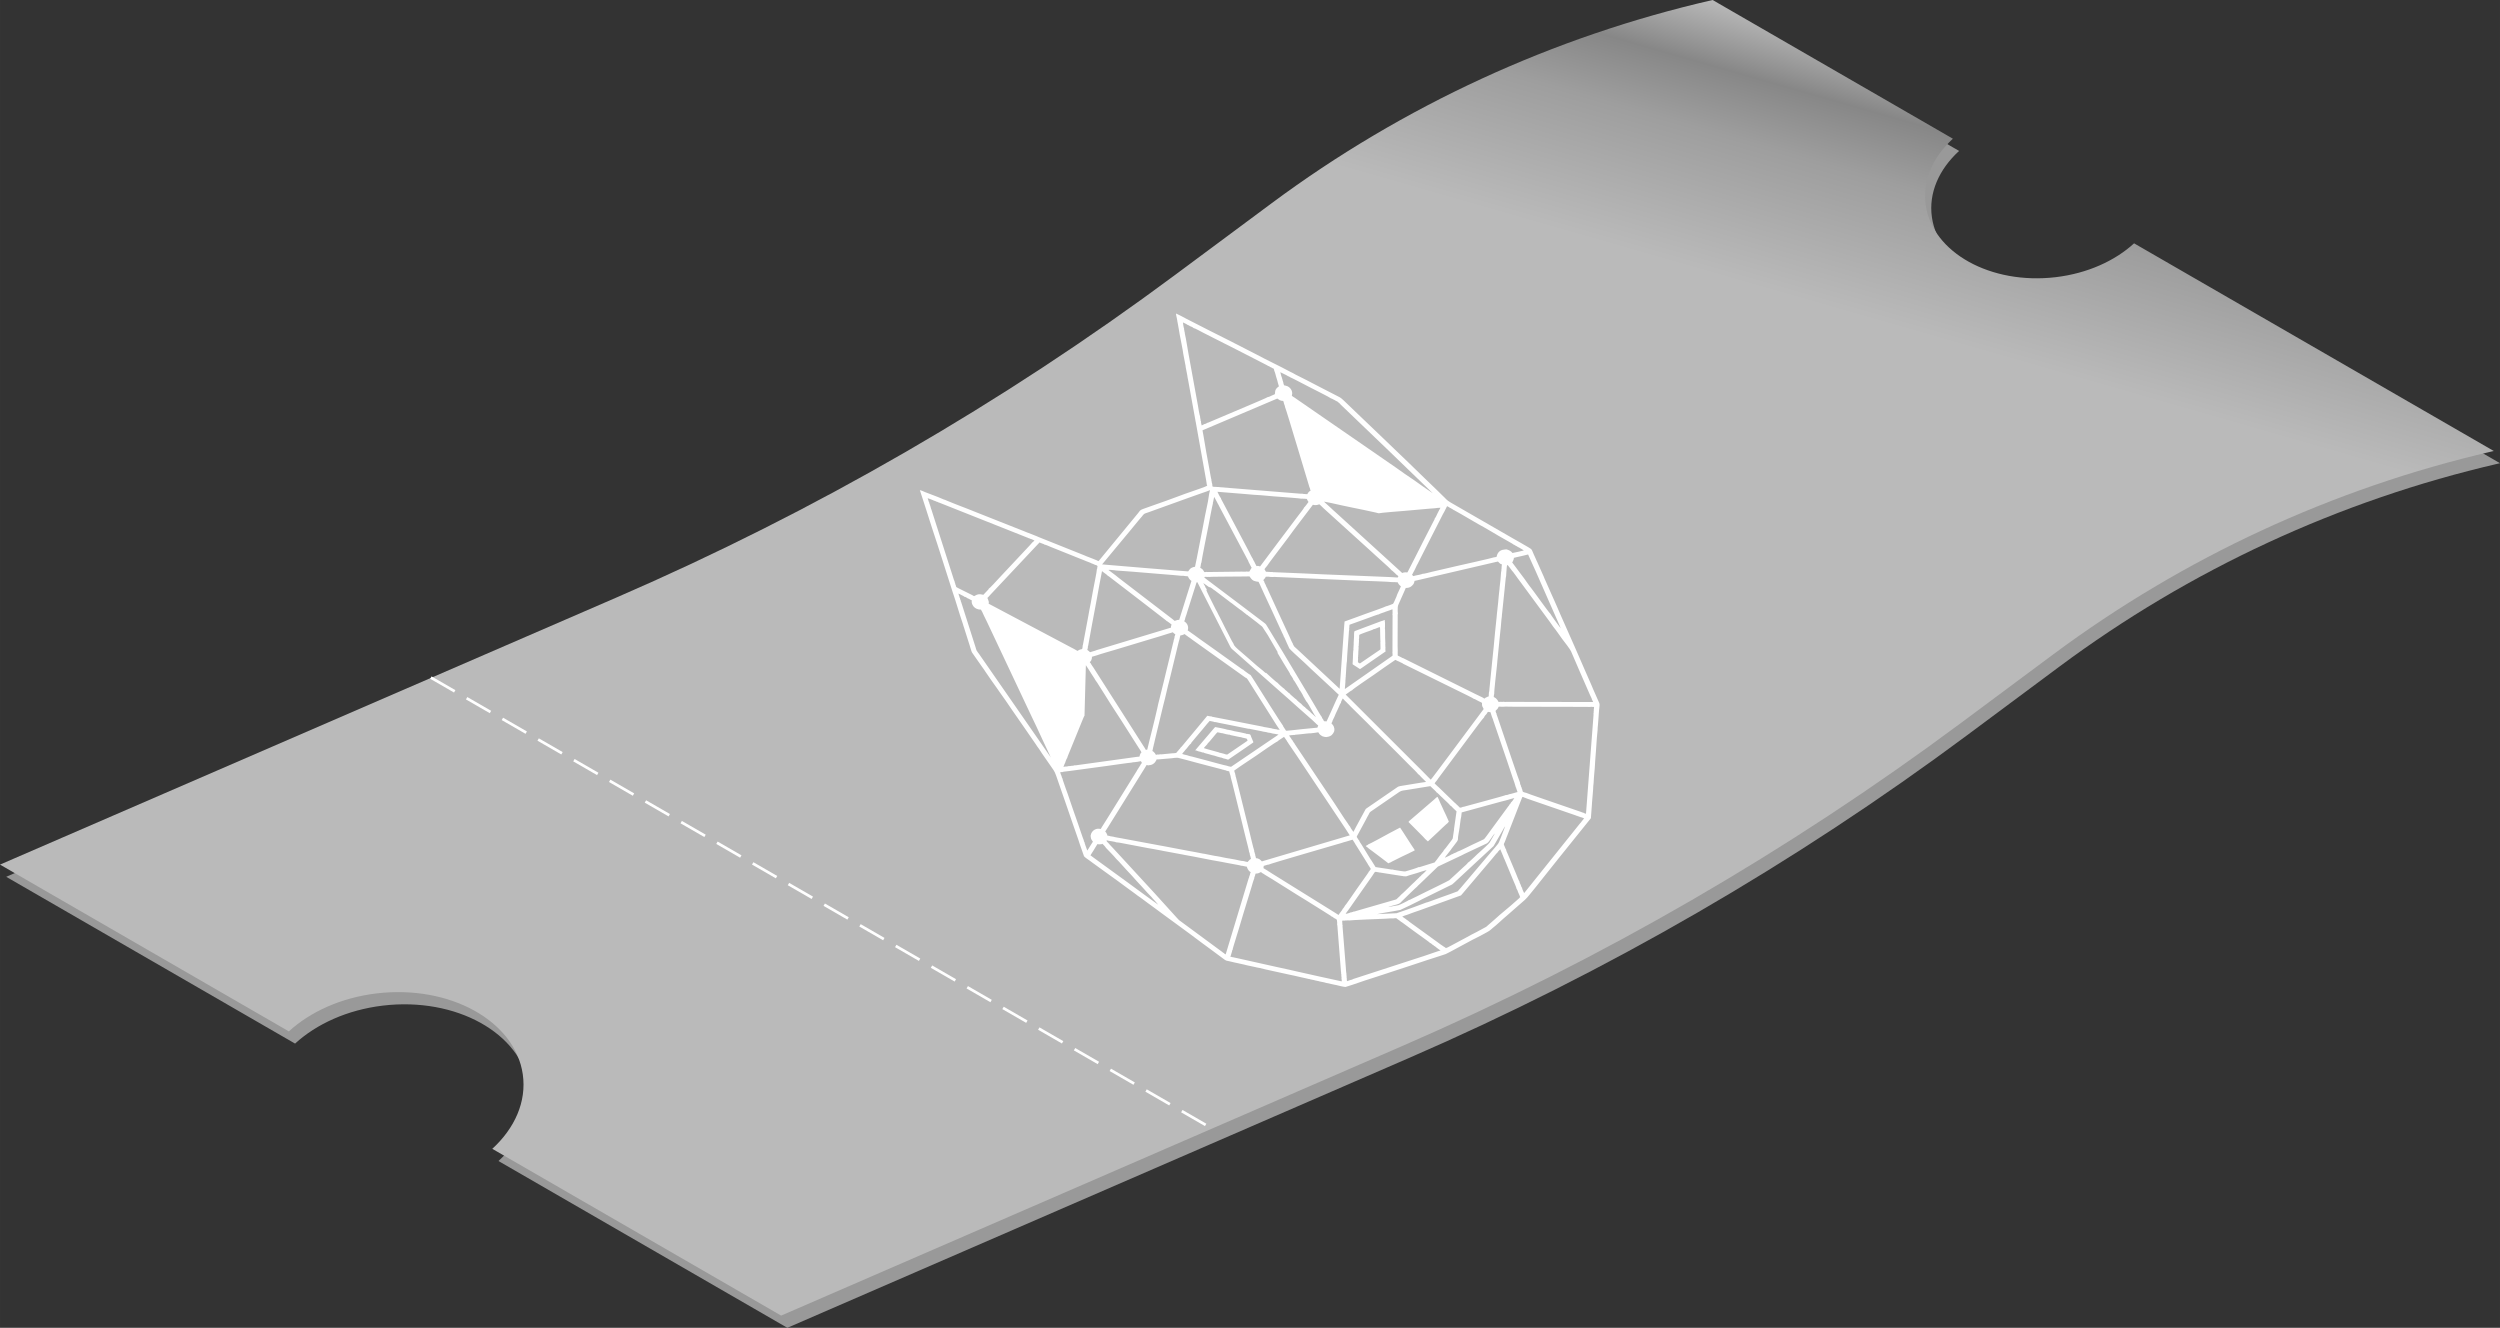 <?xml version="1.0" encoding="UTF-8"?>
<!DOCTYPE svg PUBLIC "-//W3C//DTD SVG 1.1//EN" "http://www.w3.org/Graphics/SVG/1.1/DTD/svg11.dtd">
<!-- Creator: CorelDRAW -->
<svg xmlns="http://www.w3.org/2000/svg" xml:space="preserve" width="181.637mm" height="96.472mm" version="1.1" style="shape-rendering:geometricPrecision; text-rendering:geometricPrecision; image-rendering:optimizeQuality; fill-rule:evenodd; clip-rule:evenodd"
viewBox="0 0 3224.05 1712.38"
 xmlns:xlink="http://www.w3.org/1999/xlink"
 xmlns:xodm="http://www.corel.com/coreldraw/odm/2003">
 <rect x="0" y="0" width="3224.05" height="1712.38" fill="#333333" stroke="none"/>
 <defs>
  <style type="text/css">
   <![CDATA[
    .str0 {stroke:white;stroke-width:3.55;stroke-miterlimit:22.926;stroke-dasharray:35.5 17.75}
    .fil3 {fill:none}
    .fil2 {fill:white}
    .fil0 {fill:#999999;fill-rule:nonzero}
    .fil1 {fill:url(#id0);fill-rule:nonzero}
   ]]>
  </style>
  <linearGradient id="id0" gradientUnits="userSpaceOnUse" x1="2444.8" y1="421.97" x2="2576.87" y2="-38.05">
   <stop offset="0" style="stop-opacity:1; stop-color:#BABABA"/>
   <stop offset="0.369" style="stop-opacity:1; stop-color:#9E9E9E"/>
   <stop offset="0.541" style="stop-opacity:1; stop-color:#878787"/>
   <stop offset="0.71" style="stop-opacity:1; stop-color:#B8B8B8"/>
   <stop offset="0.851" style="stop-opacity:1; stop-color:#B8B8B8"/>
   <stop offset="1" style="stop-opacity:1; stop-color:#8F8F8F"/>
  </linearGradient>
 </defs>
 <g id="Layer_x0020_1">
  <g id="_2460677967584">
   <path class="fil0" d="M1015.4 1712.38l-372.54 -215.09c28.94,-26.52 44.41,-60.77 39.35,-96.04 -9.87,-68.88 -94.22,-115.62 -188.39,-104.4 -45.94,5.47 -85.72,23.74 -113.28,48.99l-372.53 -215.09 795.45 -344.63c255.16,-110.55 496.76,-250.09 720.03,-415.87l124.35 -92.33c169.42,-125.79 363.11,-215.07 568.8,-262.18l309.85 178.89c-25.78,23.63 -39.56,54.13 -35.05,85.55 8.79,61.36 83.93,103 167.81,93 40.92,-4.88 76.36,-21.14 100.92,-43.64l463.88 267.82 -2.81 0.65c-204.57,47.42 -397.14,136.58 -565.67,261.88l-118.41 88.03c-223.18,165.94 -464.69,305.65 -719.8,416.37l-801.96 348.08z"/>
   <path class="fil1" d="M1007.39 1696.64l-372.54 -215.09c28.94,-26.52 44.41,-60.77 39.35,-96.04 -9.87,-68.88 -94.22,-115.62 -188.39,-104.4 -45.94,5.47 -85.72,23.74 -113.28,48.99l-372.53 -215.09 795.45 -344.63c255.16,-110.55 496.76,-250.09 720.03,-415.87l124.35 -92.33c169.42,-125.79 363.11,-215.07 568.8,-262.18l309.85 178.89c-25.78,23.63 -39.56,54.13 -35.05,85.55 8.79,61.36 83.93,103 167.81,93 40.92,-4.88 76.36,-21.14 100.92,-43.64l463.88 267.82 -2.81 0.65c-204.57,47.42 -397.14,136.58 -565.67,261.88l-118.41 88.03c-223.18,165.94 -464.69,305.65 -719.8,416.37l-801.96 348.08z"/>
   <path class="fil2" d="M2041.32 1057.38c-0.46,0.63 -0.91,1.09 -1.36,1.63 -0.18,0.45 -1.82,2.54 -2.64,3.26 -22.29,27.82 -44.58,55.54 -66.68,83.18 -1,1.18 -1.82,2.36 -2.82,3.53 -0.64,0.72 -1.27,1.63 -1.91,2.36 -0.18,0.09 -0.27,0.27 -0.36,0.36 -0.45,-0.63 -2.82,-5.71 -2.64,-6.8 -0.82,-0.72 -1.55,-2.63 -1.55,-3.17 -0.46,-0.73 -0.64,-0.64 -0.27,-1.09 -0.73,-0.72 -0.55,-0.63 -0.91,-1.72 -0.18,-0.27 -0.27,-0.54 -0.36,-0.63 -0.45,-1.36 -0.18,-0.36 -0.09,-1 -0.91,-1 -3.82,-8.61 -4.55,-10.42 -3.64,-8.61 -7.28,-17.31 -10.92,-25.91 -0.45,-1.09 -2.09,-4.17 -1.91,-5.35 -0.82,-0.81 -1.64,-3.44 -2.18,-4.62 -0.36,-0.72 -0.91,-1.72 -0.73,-2.45 0,-0.36 0.64,-1.72 0.91,-2.17 0.36,-1.09 0.82,-2.17 1.36,-3.35 0.73,-1.9 1.36,-3.9 2.27,-5.89 5.37,-13.77 10.64,-27.64 16.1,-41.41 0.73,-1.9 1.55,-3.9 2.37,-5.98 0.09,-0.27 0.18,-0.54 0.36,-0.82 0.09,-0.36 0.27,-0.72 0.45,-1.18 0.82,0 2.37,0.45 3,1 0.09,0 0.18,0 0.18,0 1.18,0.45 2.27,0.91 3.46,1.36 20.74,7.16 41.49,14.32 62.32,21.48 0.55,0.27 0,0 0.55,0.36 0.36,0 0.36,-0.09 0.91,0.09 1,0.36 0.45,0.18 0.91,0.54 0.18,0 0.36,0.09 0.64,0.09 0.18,0 0.45,0.18 0.82,0.27 0.82,0.27 1.64,0.64 2.64,1 0.82,0 1.18,0.27 2,0.54 0.91,0.36 1.46,0.45 2.18,0.82 -0.55,0.81 -1,1.45 -1.55,2.08zm-475.81 -118.07c-6.55,7.7 -13.1,15.31 -19.65,23.02 -1.55,1.81 -3,3.62 -4.46,5.26 0.82,0.27 1.18,0.54 1.73,0.36 1,0.64 1.36,0.54 2.46,1 0.73,-0.09 4.55,1.18 5.09,1.45 0.55,0 1.09,0.09 1.64,0.09 0.73,0.72 2.36,1 3.37,1.27 1.09,0.27 2.37,0.64 3.46,0.91 1.18,0.36 6.46,1.99 7.1,1.9 0.82,0.45 5.91,1.81 7.55,2.26 0.27,0.09 0.36,0.09 0.54,0.09 0.73,0.18 0,0.18 0.46,0 1.27,0.64 2.64,0.73 3.64,1.36 0.73,-0.09 1.55,0.27 2.27,0.45 1.18,0.54 2.09,0.45 3.09,1 10.83,-7.25 21.56,-14.68 32.3,-22.11 0.45,-0.73 0.27,-0.36 0,-1.36 -0.27,-0.54 -0.54,-1.09 -0.73,-1.63 -0.27,-0.63 -0.45,-1.18 -0.73,-1.81 -0.45,-0.82 -0.73,-1.63 -1.09,-2.54 -0.09,-0.54 -0.36,-1.18 -0.64,-1.9 -0.45,-1.09 -0.64,-1.09 -1.36,-1.45 -1.36,0 -3.09,-0.73 -4.28,-0.54 -0.64,-0.45 -1.09,-0.54 -1.73,-0.63 -1,-0.18 -1,-0.18 -1.91,-0.45 -1.18,-0.27 -10.46,-2.27 -11.37,-2.27 -0.82,-0.45 -8.82,-2.17 -9.73,-2.08 -0.82,-0.54 -14.1,-3.26 -15.47,-3.35 -0.55,0.54 -1.09,1.18 -1.55,1.72zm6.37 31.17c-0.36,-0.36 0,-0.09 -0.54,-0.45 -0.09,0 -0.82,-0.18 -1,-0.18 -4,-1 -7.91,-2.17 -11.83,-3.26 -0.45,-0.18 -0.36,-0.18 -0.55,-0.18 -1.82,-0.63 -3.91,-0.91 -5.37,-1.63 0.73,-1.81 4.64,-4.53 5,-6.25 2.28,-1.54 11.37,-13.86 12.56,-14.14 1.91,0.45 3.82,0.82 5.73,1.18 0.36,0 0.27,0 0.54,0 0.82,0.45 8.64,2.17 9.73,1.99 0.36,0.36 0,0.18 0.82,0.45 3.27,0.73 6.73,1.45 10.19,2.17 0.82,0.27 1,0.18 1.82,0.36 0.55,0.09 1.18,0.09 1.82,0.18 0.73,0.54 0.73,0.45 1.73,0.63 1,0.18 2.09,0.45 3.27,0.72 0.73,0.09 1,0.27 1.82,0.45 0.27,0.36 0.55,0.91 0.82,1.18 0.09,0.54 0.27,1.09 0.45,1.54 -8.73,5.89 -17.38,11.87 -26.02,17.76 -1.09,0.45 -1.27,-0.36 -2.55,-0.18 -0.64,-0.45 -1.18,-0.45 -1.91,-0.72 -1.36,-0.27 -5.37,-1.54 -6.55,-1.63zm180.59 -145.98c0.64,-1.36 0.09,-5.17 0.54,-5.8 1.18,-0.82 7.37,-2.99 9.28,-3.72 2.09,-0.82 7.73,-2.45 9.28,-3.62 1.91,0.09 5.91,-2.54 8.1,-2.63 0.27,1.54 0.09,3.35 0.18,5.07 0,1.54 0,3.26 0.09,4.8 0.18,1.63 0,7.7 0.36,8.61 -0.18,0.36 -0.09,0.18 -0.18,0.54 0,1.18 0.09,2.36 0.09,3.62 0.09,1.72 0,2.9 0.09,4.53 -0.09,0.73 0.27,0.91 -0.27,1.81 -8.83,5.98 -17.56,12.05 -26.29,17.94 -0.45,-0.18 -0.82,-0.45 -1.18,-0.72 -0.45,-0.27 -0.82,-0.54 -1.27,-0.82 -0.27,-1.54 0,-2.08 0.09,-3.35 -0.09,-1.27 0.18,-2.36 -0.09,-3.44 0.45,-0.63 0.27,-0.72 0.18,-1.63 0.09,-0.73 0.18,-1 0.18,-1.72 0,-1.09 0,-2.45 0.09,-3.44 0.09,-1.36 0.64,-5.89 0.18,-6.98 0.64,-1 0.27,-1.18 0.36,-2.26 0,-1.63 0.64,-5.62 0.18,-6.8zm33.84 -1.18c0,-2.17 0,-4.35 0,-6.52 -0.09,-1.18 0,-5.98 -0.36,-6.89 0,-0.27 0.09,-0.45 0.18,-0.82 0,-0.36 0,-0.63 0,-0.91 -0.09,-1.63 -0.09,-3.26 0,-4.89 -0.18,-0.81 -0.09,-1.27 -0.27,-2.17 0.09,-0.45 0,-0.91 0,-1.63 -1.64,0.72 -3.37,1.27 -5,1.72 -11.28,4.26 -22.56,8.52 -33.84,12.69 -1.09,1 -0.73,5.89 -0.82,7.34 -0.09,2.54 -0.36,5.07 -0.45,7.61 -0.09,0.82 0,1.18 0,2.08 -0.18,1.54 -0.27,3.08 -0.27,4.53 -0.09,0.91 -0.18,1.45 0,2.45 -0.54,0.36 -0.73,9.61 -0.73,10.51 0,0.63 -0.09,1.09 -0.09,1.72 -0.09,0.72 0,1 -0.09,1.9 -0.09,0.72 0.09,1.18 -0.09,1.9 -0.09,0.54 -0.09,0.27 -0.09,0.91 0,0.72 0.18,0.18 -0.09,1 0.09,1 0,0.91 1.09,1.54 0.64,0.45 1.36,0.91 2,1.27 0.73,0.45 1.46,0.91 2.09,1.36 0.64,0.36 1.18,0.73 1.82,1.18 0.54,0.36 0.91,0.63 1.36,0.91 0.82,0.54 0.64,0.63 1.55,0.63 10.92,-7.52 21.83,-15.04 32.75,-22.65 -0.27,-0.45 -0.27,-2.08 -0.36,-2.9 0.09,-0.36 0.09,-0.54 0.09,-1 0,-0.09 -0.09,-0.45 0,-0.54 0.09,-0.63 -0.09,-0.09 0.09,-0.54 -0.45,-1.27 0.09,-2.36 -0.36,-3.53 0.36,-0.64 0.09,-3.17 0.09,-3.9 -0.09,-1.45 -0.18,-2.9 -0.18,-4.35zm63.23 207.78c-9.92,8.61 -20.01,17.22 -29.93,25.74 -0.91,0.72 -2.73,2.26 -3.27,3.17 1.73,1.72 3.55,3.53 5.28,5.26 4.55,4.71 9.19,9.33 13.83,13.95 0.82,1 1.64,1.9 2.55,2.81 1.18,1.09 2.18,2.09 3.46,3.08 4.19,-3.9 8.37,-7.88 12.65,-11.78 1.82,-1.72 11.19,-10.78 12.92,-11.96 0.09,-0.36 -0.09,0 0.27,-0.45 0.18,-0.18 0.27,-0.27 0.46,-0.45 0.45,-0.45 0.36,-0.36 0.73,-0.91 -0.27,-0.45 -0.55,-0.91 -0.64,-1.45 -1.82,-4.44 -4.09,-8.97 -6.1,-13.23 -0.18,-0.45 -0.45,-1.09 -0.64,-1.54 -0.27,-0.54 -0.54,-1.09 -0.82,-1.72 -0.55,-1.09 -1.09,-2.26 -1.55,-3.35 -0.64,-1.45 -2.82,-5.8 -2.91,-6.7 -0.73,-1.36 -1.36,-2.72 -2,-3.99 -0.55,0.36 -1.27,0.73 -1.82,1.18 -0.73,0.81 -1.64,1.54 -2.46,2.36zm-84.34 63.16c1,0.82 2.09,1.54 3.09,2.27 3.37,2.54 6.37,4.71 9.92,7.43 1.82,1.36 3.37,2.63 5,3.81 1.64,1.27 3.37,2.54 5,3.81 0.73,0.63 1.46,1.18 2.27,1.81 0.46,-0.27 0.91,-0.54 1.46,-0.82 0.64,-0.09 0.27,-0.09 0.73,-0.09 0.91,-0.81 13.55,-6.79 15.65,-7.97 5.46,-2.45 10.83,-5.17 16.1,-7.79 0.18,-0.64 -1.46,-2.81 -2.09,-3.72 -0.73,-1 -1.46,-2.27 -2.28,-3.44 -3.55,-5.44 -7,-10.78 -10.46,-16.22 -1.46,-1.99 -2.73,-3.99 -4,-6.07 -1.55,0.82 -2.91,1.54 -4.37,2.27 -3,1.45 -6.19,3.35 -9.28,4.89 -1.82,1 -26.29,14.5 -27.02,14.23 -0.82,0.82 -1.18,1.09 -2.18,1.45 -0.64,0.27 -1.09,0.54 -1.46,0.91 1.09,1.27 2.73,1.9 3.91,3.26zm-579.07 -462.13c1.46,0 5.73,1.99 7.37,2.72 0.64,0.27 1,0.27 1.73,0.63 6.46,2.63 13.37,4.89 19.83,7.79 1.18,0.54 2.28,1 3.64,1.36 1.18,0.54 2.36,1 3.64,1.54 4.19,1.9 15.01,5.89 19.92,7.88 0.73,0.36 1,0.36 1.73,0.64 3,1.27 6.1,2.45 9.19,3.62 0.64,0.27 1,0.45 1.73,0.72 22.11,8.79 44.4,17.67 66.59,26.37 0.73,0.36 1.09,0.54 1.91,0.81 4.82,1.63 9.55,3.81 14.37,5.62 0.64,0.27 1.09,0.64 1.82,0.82 19.74,7.88 39.58,15.86 59.32,23.74 0.82,0.36 1,0.36 1.82,0.81 2.55,1 14.56,5.53 15.83,6.43 0.64,-0.45 1.36,-1.45 1.91,-2.08 16.38,-19.93 32.84,-39.87 49.31,-59.9 2.37,-2.99 2.27,-3.81 6.28,-5.26 9.82,-3.35 19.56,-7.16 29.38,-10.42 10.74,-3.72 21.29,-8.07 32.11,-11.69 1,-0.27 1.91,-0.72 2.91,-1 3.18,-1.18 16.47,-5.53 18.38,-6.89 -0.82,-1.63 -0.64,-3.53 -1.09,-5.26 -0.09,-0.81 -0.09,-1.18 -0.27,-1.81 -4.55,-24.92 -8.92,-49.84 -13.37,-74.76 -0.09,-0.54 -0.27,-0.91 -0.36,-1.54 -0.18,-0.82 -0.09,-0.91 -0.27,-1.81 -3.18,-17.31 -6.37,-34.8 -9.46,-52.19 -0.18,-0.72 -0.18,-0.91 -0.36,-1.63 -0.18,-0.81 -0.09,-1 -0.27,-1.72 -0.09,-0.72 -0.18,-1.09 -0.27,-1.81 -0.73,-3.35 -1.36,-6.8 -2,-10.33 -0.09,-0.72 -0.09,-1.09 -0.18,-1.81 -0.18,-0.72 -0.27,-1.09 -0.36,-1.72 -0.09,-0.72 -0.27,-1.18 -0.36,-1.81 -0.18,-0.72 -0.18,-0.91 -0.27,-1.54 -0.73,-3.44 -1.36,-6.89 -2,-10.42 -0.09,-0.64 -0.09,-1.09 -0.27,-1.81 -0.18,-0.73 -0.09,-1 -0.27,-1.81 -0.18,-0.64 -0.18,-1.09 -0.27,-1.72 -1.36,-8.34 -3.64,-17.67 -4.82,-25.82 -0.45,-2.9 -1,-5.8 -1.55,-8.7 -0.09,-0.54 -0.18,-1 -0.36,-1.72 -0.09,-0.73 -0.09,-1 -0.27,-1.81 -0.18,-0.64 -0.18,-0.91 -0.27,-1.54 -0.18,-1.54 -1.46,-5.62 -1.18,-6.89 0,0 0,0 0.09,-0.09 3.18,1.36 9.55,4.8 12.92,6.62 10.37,5.35 20.83,10.6 31.21,15.95 7.28,3.72 14.83,7.34 22.2,11.15 12.19,6.25 24.38,12.5 36.48,18.67 14.46,7.79 29.57,14.77 44.03,22.56 1.36,0.81 2.64,1.27 3.82,1.9 1.27,0.72 2.27,1.18 3.55,1.99 3.64,1.81 7.28,3.72 11.01,5.53 1.27,0.72 2.55,1.27 3.73,1.9 12.01,6.52 24.38,12.41 36.48,18.85 6.19,3.35 5.73,2.36 10.74,7.07 5.73,5.62 11.56,11.05 17.29,16.58 18.38,17.31 36.75,35.34 55.13,52.83 2.37,2.17 4.73,4.62 7.01,6.7 3.55,3.08 6.73,6.8 10.28,9.97 1.09,1.18 2.09,2.17 3.37,3.26 2.18,2.17 4.64,4.44 6.82,6.61 1.09,1.09 2.46,2.27 3.55,3.44 5.73,5.53 11.37,11.05 17.1,16.49 2.46,2.18 4.37,4.53 6.82,6.71 4.82,4.35 4.64,5.53 10.37,8.88 26.47,15.31 52.86,30.45 79.24,45.67 7.09,4.08 14.37,8.07 21.47,12.32 5,3.17 3.37,1.9 6.46,8.7 0.36,0.72 0.54,1.09 0.91,1.99 0.64,1.27 1.18,2.81 1.82,3.99 0.46,0.91 0.46,1.27 0.91,2.17 0.27,0.54 0.64,1.27 1,2.09 2.73,6.34 5.64,12.6 8.46,18.94 0.27,0.82 0.46,1.18 0.82,2.08 0.64,1.27 1.27,2.72 1.82,4.08 1.91,4.17 3.73,8.34 5.55,12.5 0.46,0.82 0.46,1.18 0.91,2.09 1.46,3.44 3,6.89 4.64,10.33 2.55,5.53 4.82,11.24 7.28,16.76 6.19,13.86 12.37,27.82 18.47,41.68 4.73,10.33 9.01,21.11 13.74,31.53 2.73,6.25 5.55,12.6 8.28,18.85 0.64,1.45 1.18,2.72 1.73,4.17 2.73,6.25 5.37,12.41 8.19,18.58 0.91,1.81 0.27,4.08 0.18,6.07 -0.18,2.54 -0.73,5.16 -0.73,7.7 -0.18,2.63 -0.45,5.26 -0.55,7.88 0,2.81 -1.09,10.33 -1,13.59 -0.09,2.54 -0.64,5.07 -0.73,7.61 0,0.91 0,1 -0.18,1.9 -0.45,6.52 -1,12.87 -1.36,19.39 -0.09,0.54 -0.09,0.36 -0.09,1 -0.45,6.25 -1,12.41 -1.27,18.67 -0.18,2.99 -0.91,8.88 -1.09,12.5 -0.09,1 -0.09,1.99 -0.18,2.9 0.09,2.72 -0.45,5.26 -0.64,7.7 -0.27,2.9 -0.18,7.07 -0.64,9.88 -0.45,3.9 -0.73,7.79 -1,11.69 0,0.91 0,1.09 -0.09,1.9 -0.45,5.26 -0.82,10.42 -1.18,15.68 0,0.45 -0.09,0.54 -0.09,0.91 -0.09,0.54 0,0.63 0,1 0,0.82 -0.36,1.09 -0.91,1.72 -14.1,17.58 -28.2,35.07 -42.21,52.47 -0.82,1.27 -1.82,2.17 -2.73,3.44 -11.28,13.86 -22.11,28.18 -33.48,41.86 -2.55,2.99 -3.18,3.99 -6.1,6.71 -3.91,3.35 -7.73,6.8 -11.55,10.06 -3.64,3.08 -7.64,6.89 -11.37,9.97 -6.37,5.26 -12.28,11.33 -18.83,16.4 -1.36,1.09 -2.46,2.36 -3.91,3.26 -2.09,1.54 -14.28,7.88 -17.2,9.33 -1.55,0.64 -3.18,1.63 -4.55,2.26 -6.73,3.44 -31.21,17.13 -34.48,18.4 -2.82,0.91 -5.55,1.81 -8.28,2.72 -11.1,3.62 -22.47,7.16 -33.48,10.96 -9.82,3.26 -19.56,6.43 -29.29,9.61 -2.91,0.91 -5.46,1.81 -8.19,2.72 -8.46,2.99 -16.74,5.26 -25.2,8.16 -2.73,1 -5.37,1.81 -8.19,2.81 -2.64,0.91 -14.65,5.07 -16.65,5.44 -1.09,0.09 -10.01,-1.81 -11.83,-2.45 -0.73,-0.27 -1,-0.09 -1.91,-0.36 -3.91,-0.82 -7.82,-1.72 -11.65,-2.54 -0.82,-0.27 -0.91,-0.36 -1.82,-0.54 -0.91,-0.18 -1.18,-0.27 -2.09,-0.45 -1.27,-0.18 -2.55,-0.45 -3.82,-0.73 -0.82,-0.18 -1.09,-0.45 -1.91,-0.54 -1.36,-0.27 -2.55,-0.54 -3.91,-0.82 -0.82,-0.18 -1.09,-0.27 -2,-0.54 -1.27,-0.18 -2.55,-0.45 -3.82,-0.72 -0.82,-0.18 -0.91,-0.36 -1.82,-0.54 -0.91,0 -1.09,-0.18 -2,-0.36 -0.73,-0.18 -1.18,-0.18 -1.91,-0.45 -3.27,-0.63 -6.46,-1.45 -9.73,-2.17 -3.64,-0.73 -7.91,-1.99 -11.46,-2.54 -10.28,-2.26 -20.65,-4.44 -30.93,-6.79 -0.91,-0.18 -1.09,-0.36 -1.82,-0.45 -2,-0.45 -4,-0.91 -5.91,-1.45 -0.82,-0.09 -1.09,-0.09 -1.91,-0.36 -0.91,-0.18 -1.27,-0.18 -2,-0.36 -0.91,-0.18 -1,-0.36 -1.82,-0.45 -3.27,-0.72 -6.64,-1.45 -9.73,-2.08 -0.91,-0.27 -1.09,-0.36 -2,-0.45 -1,-0.18 -1.18,-0.36 -2,-0.54 -1.91,-0.36 -3.82,-0.81 -5.73,-1.27 -0.82,-0.18 -1,-0.09 -1.91,-0.45 -1.36,-0.27 -2.64,-0.54 -3.82,-0.81 -0.91,-0.18 -1.09,-0.18 -2.09,-0.45 -2,-0.36 -3.91,-0.82 -5.73,-1.36 -5.73,-1.36 -4,-0.09 -9.46,-4.17 -8.28,-6.43 -17.01,-12.41 -25.38,-18.76 -11.92,-9.15 -24.29,-17.94 -36.39,-26.91 -8.46,-6.34 -17.28,-12.41 -25.65,-18.85 -6,-4.53 -12.28,-8.79 -18.2,-13.41 -2.55,-1.63 -4.91,-3.44 -7.28,-5.26 -1.36,-0.91 -2.46,-1.9 -3.82,-2.81 -1.27,-0.82 -2.46,-1.72 -3.64,-2.63 -9.55,-7.25 -19.47,-14.22 -29.2,-21.29 -6.1,-4.35 -12.28,-8.88 -18.29,-13.23 -1.27,-0.91 -2.36,-1.72 -3.64,-2.72 -1.36,-0.91 -6.73,-4.53 -7.19,-5.62 -1.82,-5.17 -3.64,-10.24 -5.37,-15.31 -0.36,-1.27 -0.82,-2.63 -1.27,-3.9 -0.27,-0.63 -0.46,-1.27 -0.64,-1.99 -2.09,-5.71 -4,-11.51 -6,-17.22 -0.36,-1.36 -0.91,-2.45 -1.36,-3.9 -2.46,-7.7 -5.46,-15.31 -7.91,-23.02 -4.55,-12.87 -9.01,-25.64 -13.37,-38.51 -2.19,-6.43 -3.82,-7.7 -7.92,-13.77 -4.46,-6.71 -9.64,-13.5 -13.92,-20.39 -1,-1.36 -1.91,-2.63 -2.82,-3.9 -0.27,-0.63 -0.73,-1.27 -1.27,-1.99 -3.27,-4.71 -6.55,-9.51 -9.83,-14.23 -0.45,-0.63 -0.82,-1.18 -1.36,-1.99 -3.73,-5.26 -7.46,-10.6 -11.19,-16.13 -0.27,-0.45 -0.91,-1.36 -1.36,-1.99 -2.18,-3.35 -4.73,-6.62 -7,-10.06 -3.64,-5.8 -12.46,-17.94 -16.74,-24.1 -1,-1.36 -1.91,-2.72 -2.82,-4.08 -4.82,-6.89 -10.83,-15.04 -15.37,-22.02 -0.27,-0.64 -0.82,-1.18 -1.27,-2 -0.91,-1.27 -1.91,-2.54 -2.82,-3.9 -4.28,-5.98 -8.55,-12.14 -12.74,-18.21 -0.91,-1.36 -2.55,-7.7 -3.18,-9.51 -2,-6.25 -4,-12.5 -6,-18.85 -0.45,-1.36 -0.73,-2.45 -1.18,-3.9 -0.55,-1.36 -0.91,-2.45 -1.18,-3.72 -0.46,-1.36 -0.82,-2.54 -1.27,-3.81 -4.28,-12.5 -7.73,-25.19 -12.1,-37.79 -4.82,-15.04 -9.64,-30.17 -14.46,-45.31 -3.73,-11.33 -7.1,-22.65 -11.01,-33.89 -3,-8.79 -5.55,-17.76 -8.46,-26.46 -2.91,-8.61 -5.64,-17.4 -8.46,-26.1zm550.77 629.31c-0.27,-0.54 -0.27,-0.63 -0.27,-1.09 0,-0.09 0,-0.45 0,-0.54 0,-0.72 -0.09,-0.27 0.09,-0.72 -0.36,-0.73 -0.09,0.09 -0.18,-0.54 -0.18,-0.72 0.09,-0.45 0.09,-0.54 -0.18,-0.27 -0.27,-0.54 -0.27,-0.81 0,-0.91 0,-0.36 0.27,-0.73 -0.18,-0.09 -0.27,-0.27 -0.36,-0.36 -0.18,-0.82 0,-0.09 0.18,-0.54 -0.54,-1.09 -0.73,-6.43 -0.82,-7.61 -1.27,-17.4 -2.73,-34.98 -4.19,-52.47 0,-0.27 -0.09,-0.54 -0.09,-0.91 0,-0.36 0,-0.73 0.18,-1.09 -0.27,-0.54 -0.09,0.09 -0.27,-0.63 -0.09,-0.27 -0.09,-0.45 -0.09,-0.73 -0.09,-1.54 -0.18,-3.08 -0.27,-4.8 0.27,0.09 0.45,0.09 0.82,0 0.45,-0.09 0.45,-0.09 0.82,-0.18 0.82,0.09 0.36,0 0.82,0.18 0.91,-0.36 1.73,-0.18 3.18,-0.27 0.82,0 2.37,-0.36 3.09,0 1.55,-0.45 46.49,-2.36 46.94,-2.27 1.27,-0.18 9.46,-0.63 10.19,-0.36 1.09,-0.27 1.64,-0.27 2.82,-0.27 1.55,-0.09 1.27,0.09 2.64,1.18 1.18,0.81 4.09,2.72 5,3.72 0.27,0.09 0.18,0 0.55,0.18 10.55,7.88 21.11,15.49 31.84,23.2 0.91,0.72 4,2.81 4.64,3.62 0.27,0.18 0.54,0.27 0.82,0.36 0.64,0.36 1.82,1.27 2.28,1.9 0.27,0.18 0.18,0 0.64,0.27 0.09,0.09 0.36,0.18 0.46,0.36 0.73,0.45 0.64,0.36 1.18,1.09 0.64,0.09 -0.09,-0.18 0.54,0.18 0.09,0 0.46,0.27 0.55,0.27 0.36,0.36 0.82,0.64 1.27,1.09 1,0.81 2,1.63 3.09,2.36 0.91,0.63 1.73,1.27 2.73,1.81 -1.27,0.45 -2.73,0.82 -3.91,1.18 -1.55,0.54 -3.09,1.09 -4.55,1.54 -5.18,1.99 -20.74,6.98 -26.11,8.7 -26.2,8.52 -52.4,17.04 -78.33,25.46 -0.82,0.72 -2.55,1.18 -3.37,1.18 -1,0.36 -2,0.73 -2.91,1.09 -0.45,0.18 -0.91,0.36 -1.36,0.45 -0.36,-0.63 -0.27,-1 -0.36,-1.9 -0.09,-0.54 -0.18,-1 -0.09,-1.54 0,-0.36 0,-0.36 0.09,-0.45zm77.15 -81.46c1.27,-0.73 15.65,-5.62 17.47,-6.25 17.47,-6.25 35.03,-12.69 52.68,-19.03 13.46,-15.86 27.02,-31.9 40.67,-47.94 0.91,-1.27 1.82,-2.26 2.82,-3.44 0.82,-1 2.19,-2.9 3.28,-3.53 0.09,-0.63 3,-3.99 3.82,-4.53 0.46,0.81 1.55,3.53 1.91,4.53 0.27,0.73 0.73,1.27 0.91,2.27 0.46,0.72 0.82,1.72 1,2.45 0.18,0.27 0.27,0.36 0.36,0.72 0.09,0.09 0.18,0.27 0.18,0.36 0.18,0.72 0.09,0.36 0.09,0.63 0.73,0.81 3.55,8.43 4.28,9.88 2.82,6.8 5.55,13.32 8.28,19.93 0.55,1.18 4,8.88 4,10.24 0.64,0.45 1.82,3.53 2,4.35 0.54,0.91 0.73,1.81 1.27,2.81 0.09,0.54 0.36,1.18 0.73,1.81 0.18,0.63 0.36,1.27 0.64,1.9 -0.27,0.18 -0.54,0.27 -0.73,0.36 -0.09,0.45 0.18,0.09 -0.18,0.54 -1.64,1.45 -3.28,2.9 -4.82,4.26 -8.01,7.43 -19.38,16.13 -27.2,23.47 -3.64,3.17 -7.28,6.43 -10.92,9.51 -4.18,2.36 -8.55,4.62 -12.74,6.89 -4.28,2.08 -8.83,4.53 -12.83,6.8 -6.46,3.44 -12.83,6.89 -19.29,10.33 -1.46,0.63 -5.73,3.26 -6.46,3.08 -0.64,0.73 0,0.54 -2.09,-0.91 -1.36,-0.91 -0.91,-0.27 -2.46,-1.54 -0.82,-0.45 -1.64,-1.09 -2.46,-1.63 -1.46,-1.09 -3,-2.17 -4.55,-3.35 -12.1,-8.79 -24.2,-17.49 -36.3,-26.28 -0.45,-0.45 -1,-0.82 -1.46,-1.27 -0.55,-0.36 -1.09,-0.63 -1.55,-1 -0.64,-0.36 -1.18,-0.81 -1.64,-1.27 -1.55,-1 -2.91,-2.09 -4.37,-3.08 0.82,-0.54 5,-1.99 5.64,-2.08zm95.34 -82.19c-2.73,2.26 -5.37,4.89 -7.91,7.34 -1.73,1.45 -6.73,6.62 -8.37,7.34 -0.27,1 -5.19,5.26 -5.82,5.8 -2.91,2.63 -16.92,15.86 -18.38,16.94 -1.55,1.09 -30.11,15.04 -30.39,15.13 -3.73,1.9 -7.28,3.53 -10.74,5.35 -1.64,0.82 -3.55,1.72 -5.28,2.54 -1.27,0.72 -2.55,1.36 -3.82,1.9 -0.91,0.45 -0.45,0.54 -1.36,0.36 -1,1 -12.56,6.62 -13.92,6.89 -2.09,0.45 -4.19,0.81 -6.64,1.18 -2.09,0.36 -4.46,1 -6.55,1.27 0.82,-0.63 8.73,-2.81 10.74,-3.26 5.55,-1.72 4,-1.72 9.28,-6.61 1.82,-1.72 16.1,-15.77 17.19,-16.4 0.82,-1.18 2.27,-2.27 3.37,-3.35 7.82,-7.52 15.65,-15.04 23.56,-22.65 10.01,-4.71 20.01,-9.42 30.11,-14.23 1.46,-0.81 3.18,-1.72 4.46,-2.26 9.46,-4.35 18.83,-8.79 28.38,-13.32 3.46,-1.72 7.92,-11.05 10.46,-12.78 -2.28,3.9 -4.64,7.88 -6.73,11.69 -0.82,1.27 -10.01,9.79 -11.65,11.15zm-78.78 63.7c1.27,-0.82 3.64,-1.9 5.18,-2.72 12.28,-5.98 24.47,-11.96 36.85,-18.12 1.27,-0.81 3.09,-2.81 4.28,-3.81 9.92,-9.24 19.83,-18.3 29.75,-27.64 6.46,-5.89 13.01,-11.96 19.47,-18.03 3.82,-6.62 7.64,-13.23 11.46,-19.84 0.64,-1.09 2.46,-4.71 3.46,-5.62 -0.91,2.27 -1.73,4.53 -2.55,6.71 -0.82,2.26 -1.82,4.53 -2.64,6.89 -0.91,2.26 -1.82,4.35 -2.73,6.71 -0.73,1.99 -3.37,4.71 -4.82,6.52 -7.19,8.61 -14.55,16.86 -21.56,25.37 -3.73,4.26 -26.29,31.35 -26.93,31.53 -3.37,1.27 -6.73,2.54 -10.01,3.72 -6.64,2.45 -13.83,4.8 -20.2,7.25 -0.82,0.27 -9.28,3.53 -10.37,3.53 -5.46,1.99 -10.74,3.99 -16.01,5.98 -3.37,1.09 -19.38,7.07 -22.2,7.79 -8.37,0.45 -16.74,0.91 -25.11,1.18 9.37,-2.08 21.11,-3.53 30.02,-5.44 1.18,-0.27 23.02,-11.05 24.65,-11.96zm-92.07 12.59c0.27,-0.45 0.54,-0.81 0.82,-1.27 0.36,-0.54 0.82,-1.09 1.27,-1.72 0.18,-0.18 0.36,-0.36 0.54,-0.73 1.18,-1.72 2.37,-3.53 3.64,-5.25 8.28,-11.87 16.56,-23.74 24.93,-35.61 4.37,-6.25 2.37,-5.44 7.73,-4.62 0.27,0.09 0.55,0.09 0.82,0.18 0.55,0.09 0.27,0.09 0.64,0.18 0.82,-0.09 1,0 1.91,0.18 8.46,1.36 17.01,2.63 25.47,3.99 0.73,0.09 1.18,0.09 2,0.27 0.91,0.09 1.27,0.09 2.09,0.45 0.27,-0.09 0.09,-0.18 0.64,-0.09 3.55,0.27 1.46,0.27 6.82,-1.36 2.64,-0.72 5.09,-1.54 7.73,-2.26 0.73,-0.18 1.55,-0.36 2.36,-0.72 0.36,-0.18 10.92,-3.62 11.92,-3.53 -0.46,0.81 -5.91,5.98 -6.92,6.43 0,0.64 0.27,-0.09 -0.09,0.54 -0.09,0.09 -0.54,0.36 -0.64,0.54 -0.64,0.63 -0.64,0.72 -1.55,1.18 -0.18,0.72 -1.36,1.63 -2,2.17 -0.82,0.81 -1.36,1.45 -2.27,2.17 -1,1.36 -3.37,3.17 -4.73,4.53 -1.73,1.72 -3.27,3.17 -4.91,4.8 -1.64,1.63 -3.09,2.99 -4.73,4.62 -1.27,1.09 -4,3.99 -5.1,4.62 -0.36,0.73 -3.27,3.35 -4,3.99 -1.91,1.9 -1.73,2.09 -4.37,2.72 -16.56,4.8 -33.02,9.51 -49.58,14.32 -0.64,0.18 -1,0.36 -1.64,0.54 -0.27,0.09 -0.64,0.09 -0.82,0.18 -1.18,0.18 -0.36,0 -0.91,0 -0.55,0.45 -1,0.54 -1.82,0.73 -0.36,0.18 -0.46,0.18 -0.91,0.27 -0.91,0.36 -0.54,0.27 -1.18,0.09 -0.91,0.72 -5.19,1.9 -6.28,1.99 0.18,-0.72 0.82,-1.36 1.36,-2.26 0.55,-0.64 1,-1.45 1.73,-2.27zm209.97 -139.18c-0.09,0.45 0.09,0.09 -0.18,0.82 -0.09,0.27 -0.27,0.36 -0.54,0.54 -0.46,0.73 -0.36,0.82 -1.09,1.18 -0.18,0.36 -0.36,0.63 -0.46,0.91 -0.18,0.54 -0.36,0.73 -0.82,1.09 -7.91,10.69 -15.65,21.29 -23.38,31.9 -1.82,2.45 -6.37,8.97 -8.19,10.87 -5.09,2.45 -10.19,4.8 -15.19,7.16 -0.45,0.18 -18.1,9.06 -19.2,8.97 -0.82,0.63 -1.09,0.63 -2,1.09 -0.82,0.45 -1.64,0.82 -2.37,0.91 -0.82,0.72 -2.55,1.36 -2.64,1.36 -0.18,0.09 -0.27,0.09 -0.27,0 -0.91,0.91 -7.46,3.9 -8.83,4.44 0.18,-0.73 1.09,-1.72 1.64,-2.54 2,-2.63 3.91,-5.16 6,-7.61 0.27,-0.45 0.64,-1 1,-1.54 1.46,-1.81 2.82,-3.72 4.37,-5.71 0.82,-1 1.55,-2.08 2.46,-3.26 1.27,-1.54 0.82,-2.08 1.46,-3.26 -0.27,-1.45 0.45,-5.62 0.73,-7.25 0.18,-1.27 0.45,-2.36 0.64,-3.53 0.73,-3.17 2,-16.58 2.73,-18.12 0.18,-1.9 0.36,-3.81 0.64,-5.62 16.83,-4.62 33.75,-9.24 50.58,-13.86 2.09,-0.45 4.09,-1 6.1,-1.54 0.54,-0.18 1,-0.27 1.55,-0.45 0.45,-0.18 1.09,-0.27 1.73,-0.45 0.45,-0.09 0.82,-0.27 1.36,-0.45 2.18,-0.54 4.28,-1.09 6.55,-1.81 -0.27,0.91 -3.37,5.26 -4.37,5.8zm-178.04 77.75c-0.64,-0.91 -1.36,-2.08 -1.91,-3.08 -1.64,-1.99 -3.91,-6.34 -5.55,-8.79 -1.55,-2.45 -3.09,-4.98 -4.55,-7.43 -1.09,-1.54 -1.91,-3.08 -2.82,-4.53 -0.64,-0.91 -2.82,-3.99 -2.64,-4.71 -0.64,-0.45 -2,-2.36 -2.27,-3.08 -1.46,-2.45 -1.64,-1 1.27,-6.43 3.18,-5.98 6.46,-11.87 9.64,-17.85 1,-1.9 1.91,-3.9 3.27,-6.07 2.09,-3.9 0.73,-2.54 5.09,-5.62 11.55,-7.97 23.11,-15.86 34.66,-23.83 3,-2.08 6.19,-1.81 11.01,-2.72 2.37,-0.45 4.91,-0.81 7.1,-1.18 1.27,-0.09 2.27,-0.36 3.55,-0.54 1.27,-0.18 2.36,-0.45 3.64,-0.63 4.91,-0.72 9.82,-1.54 14.65,-2.36 0.45,0.54 1.09,1.09 1.64,1.63 1,1.09 2,1.99 3.09,2.9 1,1.27 2.46,1.99 3.37,3.62 0.45,-0.18 2.91,2.54 3.55,2.99 1,1.18 2.36,2.36 3.55,3.44 1.09,1.18 2.28,2.26 3.46,3.35 1.46,1.36 6.28,5.71 7.1,7.25 0.73,-0.09 1,0.54 1.64,1.09 0.54,0.54 1,1.09 1.64,1.72 1.55,1.54 3.18,3.08 4.73,4.53 -1.09,7.43 -2.18,14.77 -3.18,22.2 0.09,0.63 0,0.72 -0.09,1.63 -0.54,2.99 -0.91,6.16 -1.36,9.15 -0.27,1.9 0,1.9 -1.27,3.62 -1.73,2.36 -3.27,4.44 -5,6.62 -1,1.27 -4.37,5.98 -5.46,6.7 -0.09,1.09 -2,2.99 -2.73,3.99 -1.09,1.45 -2.09,2.81 -3.18,3.99 -0.82,1.36 -5.55,7.7 -6.1,8.06 -0.55,0.18 -1.91,0.64 -2.55,0.73 -5.09,1.63 -10.28,3.26 -15.37,4.8 -1.18,0.27 -1.73,0.64 -2.73,0.45 -0.36,0.54 -14.74,5.07 -17.01,5.53 -1.09,0.36 -11.46,-1.45 -14.1,-1.9 -0.82,-0.18 -1.36,-0.09 -1.91,-0.54 -1.55,0.27 -3.91,-0.36 -5.64,-0.63 -5.64,-0.82 -11.19,-1.63 -16.74,-2.54 -1.18,-1.81 -2.37,-3.63 -3.46,-5.53zm284.76 -197.9c0.27,0.54 0.18,0.09 0.27,0.81 0,0 0,0.27 0,0.27 -0.18,0.64 0,0 -0.18,0.36 0,0.36 0.09,0.27 0,0.81 0,0.63 0,0.36 -0.18,0.82 0.09,0.36 0.09,0.54 0.09,1.09 0,0.27 0,0.45 0,0.73 -0.27,0.63 -0.18,0.36 -0.36,0.72 0.45,0.81 0,3.08 0,3.99 -3.18,41.41 -6.28,82.73 -9.46,124.05 0,0.54 0,0.54 -0.18,1.09 -1.09,-0.54 -2.91,-0.91 -3.64,-1.54 -0.27,0 -0.45,-0.09 -0.64,-0.09 -0.09,0 -0.18,-0.09 -0.27,-0.09 -0.91,-0.27 -1.91,-0.64 -2.82,-1.09 -1.46,-0.45 -2.73,-0.82 -4,-1.36 -10.92,-3.72 -21.74,-7.43 -32.66,-11.24 -2.46,-0.91 -31.39,-10.69 -32.93,-11.6 -0.73,0 -2.91,-0.81 -3.73,-1.09 -0.82,-0.36 -0.73,-0.54 -1,-1.36 -0.18,-0.63 -0.45,-1.45 -0.45,-1.99 -0.27,-0.36 -0.46,-0.91 -0.64,-1.45 -0.18,-0.45 -0.27,-0.81 -0.27,-1.27 -0.27,-0.45 -0.45,-0.73 -0.64,-1.09 -0.18,-0.45 -0.09,-0.18 -0.18,-0.54 0,-0.36 0.09,-0.18 0.09,-0.54 -0.64,-0.72 -0.55,-1 -0.82,-1.63 -0.09,-0.36 -0.18,-0.54 -0.27,-1 -0.27,-1 -0.18,-0.45 0,-0.91 -0.73,-0.72 -19.92,-57.81 -22.02,-63.97 -2.46,-7.07 -4.82,-14.05 -7.19,-21.2 -0.27,-0.72 -0.36,-1.27 -0.73,-2.08 -0.27,-0.81 -0.64,-1.36 -0.45,-2.17 -0.45,-0.45 -0.36,-0.36 -0.64,-0.91 -0.09,-0.36 -0.09,-0.27 -0.18,-0.54 -0.09,-0.91 0.09,-0.18 0,-0.72 -0.46,-0.54 -0.73,-0.73 -0.36,-1.45 1,-0.82 1.73,-1.63 2.45,-2.45 0.73,-1 1,-1.9 1.55,-2.81 0.91,0.09 2.09,-0.18 2.91,0.09 1.09,0.09 2.09,0.09 3.18,0 1.36,-0.27 4.91,-0.09 6.55,-0.09 2.28,0.09 4.64,0.18 6.82,0.09 2.28,0 4.28,0 6.37,0 28.66,0.09 57.32,0.18 85.97,0.18 1.64,0 3.27,0 5,0.09 0.45,-0.09 0.27,-0.18 0.82,0.09 0.73,-0.27 0.36,-0.36 0.91,-0.09 0.45,0 0.91,-0.09 1.27,-0.18 0.73,0.09 0.55,0 1,0.18 1,-0.09 1.36,-0.09 2.18,0 0,0.36 -0.09,0.91 -0.18,1.45 0,1 0.18,0.91 -0.36,1.63zm-467.99 317.78c0,-0.27 0.09,-0.63 0.18,-1.09 0.09,-0.27 0.27,-0.72 0.45,-1.09 0.09,-0.36 0.18,-0.82 0.27,-1.18 0.18,-0.72 0.45,-1.36 0.73,-2.08 -0.18,-0.27 -0.18,0.36 -0.09,-0.27 0,-0.18 0.09,-0.45 0.18,-0.73 0.18,-0.63 0.18,-0.63 0.64,-1.18 -0.18,-0.73 2.82,-10.06 3.18,-11.33 3.64,-11.24 7.01,-23.29 10.46,-34.61 3.55,-11.51 7.01,-22.93 10.55,-34.43 0.54,-1.99 3.09,-10.69 3.73,-11.6 -0.18,-0.64 0,-0.73 0.18,-1.45 0.18,-0.73 0.27,-1.09 0.64,-1.63 0.27,-1.09 0.54,-1.99 0.82,-3.17 2.64,-0.18 3.46,-0.27 6.19,-1.72 0.73,-0.36 0.45,-0.36 1.09,-0.09 0.55,0.18 0.73,0.54 1.09,0.91 0.64,0.36 1.27,0.72 1.91,1.09 0.73,0.45 1.36,0.91 2.18,1.45 1.18,0.27 45.03,28.27 52.4,32.53 6.82,4.35 13.74,8.7 20.74,12.96 3.55,2.36 7.1,4.44 10.64,6.71 0.82,0.45 1.36,0.81 1.91,1.54 0.64,0.09 -0.09,-0.36 1,0.27 0.64,0.27 0.64,0.45 1.09,0.81 0.46,0.45 0.91,0.73 1.46,1 0.36,0.27 0.91,0.45 1.46,0.72 2.36,1.54 1.64,0.64 2.18,5.53 -0.09,0.45 -0.18,1 -0.18,1.45 0.46,0.82 0.73,6.34 0.82,7.61 1.46,17.94 2.91,35.7 4.18,53.37 0.18,0.91 0.36,1.36 0.09,2.26 0.37,0.54 0.27,0.82 0.37,1.63 0.09,0.73 0.27,1.27 -0.09,1.81 0.36,0.91 0.36,1.18 0.36,1.9 0.09,0.64 0.18,1.18 -0.09,1.63 0.36,0.91 0.55,2.72 0.36,3.53 -1.18,0 -53.49,-11.87 -59.04,-13.05 -2.91,-0.63 -5.55,-1.27 -8.64,-1.99 -10.64,-2.08 -22.84,-5.17 -33.66,-7.43 -11.37,-2.54 -22.74,-5.07 -34.02,-7.61 -0.82,-0.18 -1.55,-0.27 -2.27,-0.45 -0.55,-0.18 -1.09,-0.27 -1.64,-0.45 -0.36,0.09 -0.27,0.09 -0.82,0 -0.91,-0.18 -0.73,-0.18 -1.46,-0.54 -0.73,0.18 -1.46,-0.09 -2.09,-0.36 0.27,-0.64 0.18,-0.45 0.54,-1.18zm335.52 -312.07c0.36,1.09 0.73,2.26 1.09,3.44 0.18,0.54 0.36,1 0.54,1.45 0.18,0.72 0.36,1.09 0.64,1.54 0.27,0.81 0.64,1.27 0.64,1.99 4.91,14.41 9.82,28.82 14.74,43.22 1.18,3.62 2.46,7.07 3.64,10.69 0.55,1.81 1.18,3.62 1.82,5.44 1.82,5.44 3.55,10.69 5.37,16.04 0.55,1.81 1.27,3.53 1.91,5.44 0.54,1.9 1,3.72 1.64,5.62 0.64,0.54 0.64,0.91 0.64,1.54 0.55,1.45 1,2.81 1.46,4.08 0.09,0.36 0,0.36 0,0.54 -0.18,0.09 -0.27,0.09 -0.45,0.09 -0.45,0.09 -0.91,0.18 -1.36,0.36 -1.09,0.27 -7.64,2.36 -9.1,2.36 -0.64,0.54 -0.91,0.45 -1.82,0.73 -0.27,0.09 -0.73,0.09 -1.09,0.18 -1.18,0.27 -0.27,0.18 -0.91,0 -1.09,0.91 -45.67,12.69 -51.86,14.5 -0.82,0.27 -1.73,0.45 -2.55,0.72 -1,0.09 -0.36,0.09 -0.91,0 -1.09,0.64 -2.82,1.18 -4.09,1.18 -1,-0.91 -2,-1.9 -2.82,-2.81 -0.91,-0.82 -1.73,-1.45 -2.46,-2.36 -0.73,-0.54 -1.46,-1.09 -2,-1.72 -6.64,-6.43 -13.28,-12.87 -19.92,-19.3 -0.09,-0.09 -0.18,-0.18 -0.27,-0.27 -0.46,-0.36 -0.91,-0.72 -1.27,-1.09 -0.64,-0.54 -1.27,-1.27 -1.91,-1.81 -0.64,-0.73 -1.36,-1.36 -2,-1.99 0.45,-0.91 2,-2.9 2.91,-3.81 0.64,-1 1.27,-1.9 1.91,-2.81 14.55,-19.48 29.11,-39.15 43.76,-58.81 1.91,-2.54 14.01,-18.94 15.19,-19.66 0.09,-1 2.64,-4.17 3.37,-4.62 0.09,-0.45 0.45,-0.91 0.73,-1.36 0.46,-0.63 0.46,-0.81 1.18,-1.18 1.18,0.18 1.64,0.45 2.91,0.36 0.18,0.63 0.45,1.36 0.73,2.08zm-286.67 194.55c1.36,-1.09 79.42,-23.56 87.79,-26.1 1.91,-0.63 4.09,-1.27 6.28,-1.81 1,-0.45 5.28,-1.72 6.1,-1.81 2.64,-0.72 5.28,-1.63 8.01,-2.45 0.45,0.72 0.91,1.45 1.46,2.17 0.64,1.09 1.36,2.17 2,3.26 0.09,0.18 0.09,0.36 0.18,0.45 0.18,0.36 0.45,0.64 0.64,0.91 0.45,0.81 0.82,1.45 1.36,2.17 4.64,7.43 9.19,14.95 13.92,22.29 0.09,0.36 0.27,0.64 0.45,0.91 0.45,0.81 0.91,1.54 1.55,2.36 0.64,1.09 1.27,2.26 2,3.26 -0.82,1.09 -1.82,3.08 -2.91,3.81 0,0.27 0.09,0.09 -0.18,0.63 -0.09,0.27 -0.18,0.36 -0.36,0.73 -0.45,0.45 -0.82,0.81 -1,1.36 -4.55,6.52 -9.1,12.96 -13.65,19.3 -0.91,1.36 -14.74,21.57 -15.74,22.2 -0.09,0.54 0.27,-0.09 -0.36,0.91 -0.18,0.27 -0.45,0.54 -0.64,0.81 -0.54,0.73 -0.73,1.27 -1.55,1.81 -0.09,0.73 -0.27,0.82 -0.73,1.54 -1.09,1.54 -2.18,3.08 -3.37,4.53 -0.27,0.36 -0.55,0.72 -0.73,1.09 -0.18,0.27 -0.27,0.45 -0.36,0.64 -1.82,-1.18 -3.64,-2.27 -5.37,-3.44 -0.73,-0.45 -1.36,-0.91 -1.91,-1.18 -26.47,-16.49 -52.95,-32.98 -79.42,-49.38 -0.82,-0.45 -1.46,-1 -2.18,-1.45 -0.64,-0.45 -1.27,-0.81 -1.82,-1.09 -0.18,-0.18 -0.36,-0.27 -0.55,-0.45 -0.27,-0.09 -0.45,-0.18 -0.64,-0.36 -1,-0.63 -2.09,-1.36 -3.09,-1.9 -0.73,-0.36 -1.27,-0.72 -1.91,-1.18 0.09,-0.91 0.27,-1.81 0.36,-2.9 1.64,-0.45 3.18,-0.91 4.82,-1.45 0.73,-0.09 0.82,-0.27 1.55,-0.18zm70.14 -165.19c0.73,-0.09 1.91,0.45 2.45,0.64 0.36,-0.09 0,-0.09 0.73,-0.09 0.73,0.09 0.55,0.09 0.91,0.18 0.64,-0.18 -0.09,0 0.73,-0.18 0.27,0 0.55,0 0.82,-0.09 5.1,-0.81 6.92,-3.35 8.64,-6.79 0.09,-0.91 0,-0.45 0.27,-1.09 0,-0.54 0,-0.36 0,-1.09 0,-0.09 0,-0.45 0,-0.54 0.09,-0.27 0,-0.27 0.18,-0.45 -1.09,-3.81 -0.36,-3.53 -3.91,-7.52 0.36,-0.91 0.91,-1.81 1.36,-2.81 -0.09,-0.18 -0.09,-0.18 0,-0.54 0.09,-0.18 0.27,-0.36 0.36,-0.63 0.18,-0.54 0.27,-0.82 0.64,-1.45 0.46,-0.91 0.91,-1.81 1.36,-2.72 0,-0.54 3.46,-7.97 4.09,-9.15 0.73,-1.63 1.36,-2.99 2.09,-4.62 0.45,-1.09 1.55,-3.99 2.45,-4.53 -0.09,-0.63 -0.18,0 0,-0.81 0.09,-0.36 0.09,-0.45 0.18,-0.73 0.73,-1.18 1.27,-2.99 2.09,-4.08 0.73,0.81 1.46,1.72 2.27,2.45 0.82,0.91 1.73,1.72 2.55,2.45 0.36,0.36 0.73,0.72 1,1.09 0.64,0.64 1.27,1.27 2,1.9 0.73,0.82 1.46,1.63 2.27,2.45 7.28,7.07 14.47,14.23 21.65,21.39 7.28,7.34 14.56,14.77 21.92,21.93 10.55,10.24 22.02,22.11 32.75,32.8 2.27,2.26 9.55,9.15 10.92,11.33 0.46,-0.18 2.91,2.54 3.28,3.08 2.27,2.36 4.55,4.53 6.82,6.8 -1.64,0.18 -3.28,0.45 -5,0.72 -0.91,0.18 -1.73,0.27 -2.46,0.36 -8.64,1.45 -17.38,2.9 -26.02,4.26 -3.82,1.18 -1.36,0 -5.73,2.9 -12.46,8.7 -25.11,17.31 -37.57,25.83 -1.46,1 -1.18,1.27 -1.91,2.36 -4,7.25 -7.91,14.41 -11.74,21.66 -1.09,2.17 -2.18,4.26 -3.27,6.34 -0.91,-1.18 -4.18,-5.71 -4.18,-6.61 -0.55,-0.54 -1.09,-1.27 -1.55,-1.9 -0.64,-0.82 -1.09,-1.72 -1.55,-2.45 -6,-8.24 -11.46,-17.49 -17.19,-25.91 -5.82,-8.52 -11.37,-17.13 -17.19,-25.64 -11.37,-16.95 -22.74,-33.89 -34.03,-50.83 -0.36,-0.82 -0.09,-0.09 -0.18,-0.54 -0.45,-0.54 -0.91,-1.18 -1.36,-1.81 -0.18,-0.27 -0.54,-0.72 -0.64,-1 -0.18,-0.18 -0.27,-0.45 -0.36,-0.54 -0.27,-0.63 -0.18,-0.45 -0.18,-0.63 -0.64,-0.36 -1.46,-1.63 -1.82,-2.45 -0.91,-1.27 -1.91,-2.63 -2.82,-3.99 0.82,-0.36 3.64,-0.54 5.09,-0.63 0.91,-0.09 0.91,-0.27 1.73,0 0.91,-0.54 3.82,-0.54 5.09,-0.72 1.73,-0.27 3.46,-0.45 5.28,-0.54 1.55,-0.18 9.55,-1.18 10.37,-0.91 1.46,-0.18 3.09,-0.36 4.73,-0.54 1.73,-0.27 3.55,-0.54 5.46,-0.82 1.82,3.44 3.46,3.99 6.1,5.53zm-47.95 3.81c0.46,0.64 0.82,1.27 1.36,1.9 0.18,0.36 0.36,0.73 0.45,1 0.36,0.45 0.73,1 1.09,1.36 -0.09,0.09 -0.09,0.09 -0.09,0.09 3.82,5.53 7.55,11.05 11.28,16.58 21.11,31.62 42.21,63.25 63.32,94.96 1.55,2.63 3.37,5.25 5,7.79 -1.36,0.45 -2.73,0.81 -4.09,1.18 -36.48,10.87 -72.87,21.66 -109.26,32.35 -1.46,-1.72 -2,-1.9 -3.55,-3.08 -1.73,-0.36 -1.73,-1.09 -3.82,-0.91 -0.27,-0.54 -0.27,-0.18 -0.45,-0.91 -0.18,-1 -0.09,-0.27 0.09,-0.73 -0.18,-0.18 -0.27,-0.27 -0.36,-0.36 -0.45,-1.09 -0.09,-0.18 0,-0.72 -0.27,-0.27 -0.36,-0.36 -0.45,-1.18 -0.09,-0.36 0,-0.36 0,-0.54 -0.36,-0.54 -0.36,-0.18 0,-0.73 -0.36,-0.36 -0.36,-0.27 -0.45,-0.63 -0.37,-0.91 -0.09,-0.54 -0.09,-0.91 -0.45,-0.73 -0.36,-0.91 -0.64,-1.63 -0.09,-0.36 -0.18,-0.54 -0.18,-0.82 -0.09,-0.91 -0.09,-0.45 0,-0.91 -0.73,-1.18 -5.46,-21.39 -6.19,-24.38 -5.82,-23.29 -11.56,-46.58 -17.29,-69.86 -0.27,-0.91 -0.91,-2.08 -0.54,-2.99 -0.36,-0.54 -0.27,-0.36 -0.55,-1.09 -0.09,-0.36 -0.09,-0.27 -0.09,-0.63 0,-0.36 0,-0.18 0.09,-0.45 -0.73,-0.91 -0.91,-2.63 -1.18,-3.62 8.73,-6.34 18.65,-12.69 27.75,-18.85 3.18,-2.26 26.47,-18.48 27.93,-18.67 0.73,-0.91 1.91,-1.45 2.91,-2.26 1.82,-1.18 3.73,-2.45 5.64,-3.72 0.18,0.36 0.54,0.91 0.91,1.27 0.46,0.73 0.91,1.45 1.46,2.08zm82.43 -61.71c1.09,-0.63 1.82,-1.36 2.91,-1.72 0.64,-1.45 24.38,-17.31 27.84,-19.75 2.46,-1.72 26.02,-18.39 28.02,-19.48 1,0.54 2,1 2.91,1.45 1,0.27 2.46,1.09 3.55,1.63 0.82,0.45 3.09,1.27 3.64,1.99 23.74,11.69 47.4,23.38 71.23,35.07 0.91,0.45 1.91,0.91 2.82,1.36 3.09,1.63 16.2,7.79 17.1,8.79 0.82,-0.09 3.64,1.63 4.55,2.18 0.73,0.09 0.64,0 1,0.54 0.45,0 0.27,-0.45 0.54,0.36 0.82,0.09 -0.36,-0.45 0.82,0.18 0.55,0.27 0.46,0.18 0.82,0.63 0.82,0.09 -0.18,-0.27 0.91,0.18 0.46,0.18 0.36,0.18 0.64,0.63 0.27,0 0.55,0 0.91,0 0.64,1.18 0.18,0.54 0.27,2.45 -0.09,1 0.27,1.54 0.36,2.36 0.55,1.18 1.18,2.45 1.82,3.62 -17.1,22.74 -34.12,45.58 -50.95,68.32 -2.18,2.81 -16.38,22.11 -17.29,22.74 -1.09,-1 -2.18,-2.17 -3.27,-3.26 -1.09,-1 -2.09,-2.08 -3.09,-3.17 -1.18,-1.18 -2.37,-2.36 -3.46,-3.53 -30.93,-30.99 -61.95,-61.98 -92.98,-92.88 -0.55,-0.45 -1,-0.91 -1.46,-1.45 -0.18,-0.18 -0.36,-0.36 -0.46,-0.45 -0.45,-0.36 -0.82,-0.81 -1.27,-1.27 -0.82,-0.81 -1.55,-1.45 -2.37,-2.36 -0.45,-0.45 -1,-0.91 -1.36,-1.36 1.73,-1.27 3.55,-2.54 5.28,-3.81zm-311.14 195.45c-0.91,-0.91 -2.37,-2.08 -2.64,-3.26 0.64,-0.64 1.09,-0.27 3,0.18 1.55,0.27 8.64,1.27 9.64,1.99 1.18,-0.09 5.91,0.72 7.55,1.09 10.92,2.09 21.93,4.17 32.84,6.25 4,0.45 11.01,2.17 15.01,2.72 1.64,0.18 3.09,0.64 5.09,1 8.46,1.63 16.92,3.17 25.38,4.71 0.82,0.18 1.36,0.27 2.19,0.45 6.73,1.36 17.19,2.99 22.93,4.35 5.64,1.27 18.65,3.53 25.29,4.71 1.64,0.36 3.37,0.72 5.09,1 5,1 10.01,1.9 15.1,2.81 0.91,0.18 4.46,0.81 5,1.18 0.91,-0.18 0.55,-0.09 1.36,0.09 0.54,0.09 1,0.18 1.55,0.27 0.36,0 0.36,0 0.91,0.18 0,0 0.27,0 0.36,0.09 0.45,0.18 0.09,0 0.45,0.18 0.55,-0.18 0.27,-0.18 0.73,0.18 0.64,-0.09 -0.09,-0.18 0.82,0 0.27,0 0.46,0 0.73,0.18 0.18,0.54 0.27,1.18 0.55,1.72 0.82,1.72 1.09,2.17 2.37,3.81 0.73,0.54 1.36,1.09 2.09,1.54 -0.45,0.82 -0.36,1.45 -0.91,2.08 0,0.45 0,0.18 0,0.82 -0.36,0.81 -0.64,1.63 -0.91,2.45 -0.18,0.91 -0.54,2.26 -1,3.08 -9.83,32.62 -19.65,65.15 -29.48,97.59 -0.82,-0.18 -1.91,-1.09 -2.37,-1.81 -0.27,0 -0.18,0 -0.54,-0.18 -0.09,0 -0.45,-0.27 -0.55,-0.36 -0.45,-0.27 -0.73,-0.54 -1.18,-1 -1,-0.63 -2,-1.45 -3,-2.17 -16.83,-12.41 -33.66,-24.83 -50.4,-37.15 -2,-1.18 -3.46,-2.99 -5.19,-4.8 -9.46,-10.42 -19.1,-20.93 -28.48,-31.44 -16.19,-17.4 -32.11,-34.89 -48.22,-52.37 -1.18,-1.18 -2.27,-2.36 -3.37,-3.62 -0.73,-0.63 -1.27,-1.36 -1.91,-2.08 -0.91,-1 -1.82,-1.9 -2.82,-2.99 -0.18,-0.09 -0.36,-0.27 -0.46,-0.45 -0.91,-1 -1.82,-1.99 -2.64,-2.99zm-19.1 9.06c1.46,-2.72 3.27,-5.35 4.82,-7.88 2.27,0.63 3.27,0.09 4.91,0.18 0,0 0.09,0 0.18,0 0.46,-0.09 0.91,-0.27 1.36,-0.54 1.55,1.72 3.37,3.17 4.55,5.26 2.18,2.36 4.46,4.71 6.82,7.07 2.18,1.99 4.37,4.89 6.55,7.25 4.64,4.44 8.83,9.69 13.37,14.41 4.37,4.62 8.92,9.42 13.19,14.41 3.73,4.26 10.19,10.69 13.46,14.68 1.73,1.81 3.37,3.62 5.19,5.44 0.64,0.63 1.18,1.54 1.82,2.17 2.27,2.63 4.91,5.07 7.01,7.88 -3.46,-2.45 -6.92,-4.89 -10.28,-7.43 -1.73,-1.36 -3.46,-2.45 -5.28,-3.81 -1.73,-1.27 -3.46,-2.54 -5.19,-3.81 -6.91,-4.98 -13.65,-10.06 -20.65,-15.13 -13.83,-9.97 -27.75,-20.21 -41.49,-30.17 -1.09,-0.72 -2.09,-1.54 -3.28,-2.45 -0.36,-0.27 -0.82,-0.54 -1.27,-0.91 0.82,-1.18 1.36,-2.17 2.09,-3.35 0.64,-0.91 1.36,-2.36 2.09,-3.26zm562.14 -377.04c4.55,10.06 11.01,24.01 15.19,33.98 8.28,18.94 16.65,37.88 25.02,56.82 -1,-0.82 -13.65,-18.3 -13.47,-18.67 -2.27,-1.9 -21.56,-29.27 -24.75,-33.17 -4.19,-5.17 -7.91,-11.24 -12.1,-16.49 -4.19,-5.44 -8.28,-11.05 -12.37,-16.58 0.27,-0.45 0.55,-0.91 0.82,-1.27 0.73,-1.9 1.36,-2.72 1.36,-4.62 1.64,-0.27 3.09,-0.82 4.91,-1.18 1.64,-0.36 3.27,-0.82 5,-1.09 2.82,-0.63 5.55,-1.36 8.46,-2.08 0.27,0.82 0.73,1.63 1,2.26 0.27,0.73 0.54,1.36 0.91,2.09zm-25.66 12.6c1,1.45 2,2.72 3.09,4.17 0.36,0.45 0.82,1 1.36,1.54 1,1.45 2,2.9 3.09,4.17 1.82,2.72 3.91,5.35 5.82,7.97 12.74,17.31 25.56,34.62 38.3,52.01 1.46,2.17 3,4.35 4.46,6.34 4.18,5.07 7.82,10.78 11.73,16.04 2.09,2.63 10.64,13.77 11.28,15.77 8.1,19.03 16.38,37.88 24.65,56.73 0.55,1.27 1.18,2.54 1.82,3.81 0.09,0.45 0.27,1.09 0.45,1.54 0.55,1.09 1,2.08 1.64,3.26 -33.84,0 -67.41,-0.09 -101.08,-0.18 -2.46,0.09 -4.82,0 -7.19,0 -1.27,-0.09 -2.27,0 -3.64,0 -1.09,0.09 -2.64,0.18 -3.64,-0.18 -0.64,0.27 -2.37,0.18 -3.37,0.09 -0.45,0 -0.36,0 -0.64,0 -0.91,0.09 -1.55,0 -2.46,0.18 -1.36,-2.36 -1.36,-2.72 -3.46,-4.71 -0.27,-0.18 -0.55,-0.36 -0.82,-0.54 -0.64,-0.27 -1.27,-0.64 -1.91,-1.18 0,-0.36 0,-0.72 0,-1.09 0.18,-0.54 0.18,-0.45 0.18,-1 0.09,-0.91 -0.09,-0.54 0.36,-1.27 -0.18,-0.36 -0.18,0 -0.18,-0.45 0.09,-0.45 0,-0.09 0.27,-0.54 -0.55,-1.27 3,-31.17 3.37,-35.34 0.18,-1.54 0.27,-3.17 0.46,-4.71 0,-0.91 0.09,-1.45 0.18,-2.36 1.27,-12.69 2.55,-25.37 3.82,-38.06 0.73,-4.35 1.18,-14.77 1.91,-18.85 0.18,-1.72 0.09,-2.99 0.45,-4.89 1,-10.15 2,-20.39 3.18,-30.63 0.18,-4.08 1.27,-10.78 1.46,-14.41 0.09,-0.73 0.18,-1.54 0.46,-2.45 0,-1.36 0.09,-2.81 0.27,-4.35 0.91,-10.69 0.36,-12.14 4.27,-6.43zm-10.37 -2.63c0.36,0.45 0.46,0.45 -0.09,0.91 0.09,0.45 0.09,0.54 0.09,0.81 0,0.63 -0.09,0.45 -0.18,0.63 0.18,0.64 0.18,0.36 0.18,1.09 -0.09,0.54 -0.09,0.27 -0.36,0.81 0.27,0.82 -0.18,3.99 -0.45,4.71 -0.36,3.26 -0.54,6.43 -0.73,9.51 -0.27,3.35 -0.82,6.43 -1.09,9.61 0,1 -0.09,1.63 -0.18,2.45 -0.36,2.54 -0.55,4.98 -0.82,7.25 -0.54,5.17 -1.27,15.31 -1.91,19.21 -0.36,1.72 -0.18,3.08 -0.55,4.89 -0.27,1.72 -0.18,3.08 -0.45,4.98 -0.73,6.34 -1.27,12.87 -2,19.3 -0.91,12.32 -2.64,26.19 -3.82,38.69 -1.09,11.33 -2.18,22.56 -3.37,33.8 -0.09,0.72 -0.18,4.17 -0.64,4.62 -0.18,1 -0.18,2.08 -0.27,2.99 0.09,1 0,1.45 -0.18,2.54 -0.45,0.09 -0.73,0.18 -1.09,0.27 -1.18,0.54 -2.18,1 -3.18,1.54 -0.45,0.27 -0.91,0.63 -1.18,1 -0.64,-0.45 -1.18,-0.81 -1.82,-1.18 -0.55,-0.27 -1,-0.54 -1.55,-0.82 -1,-0.36 -1.91,-0.91 -2.82,-1.36 -1.64,-0.72 -3,-1.45 -4.55,-2.17 -31.3,-15.59 -62.5,-30.99 -93.8,-46.58 -0.54,0 -1.46,-0.54 -2.18,-0.91 -0.64,-0.27 -1.09,-0.54 -1.55,-0.82 -1,-0.54 -2,-1 -2.91,-1.45 -0.18,0 -0.27,0 -0.36,0 -0.45,-0.82 -0.36,-3.08 -0.18,-3.99 -0.09,-0.27 -0.18,-0.18 -0.18,-0.63 -0.09,-0.63 0.09,-0.72 0.18,-1 -0.45,-1 0,-38.87 -0.09,-42.77 0,-1.36 -0.18,-5.44 0.27,-6.25 -0.36,-0.81 -0.18,-2.99 -0.27,-3.9 0,-6.43 0,-5.26 2.73,-11.51 2.18,-4.98 4.46,-9.88 6.64,-14.95 0.27,-0.81 0.64,-1.45 1,-2.45 2.55,0 5.55,-0.36 7.91,-2.72 2.82,-2.54 2.82,-3.81 3.46,-6.43 0.64,-0.18 1.46,-0.27 2.27,-0.45 33.21,-7.7 66.6,-15.5 99.98,-23.29 0.82,-0.09 1.73,-0.36 2.55,-0.63 0.73,-0.09 0.73,-0.27 1.46,-0.18 0.46,-0.09 0.82,-0.27 1.18,-0.45 1,1.09 2.09,2.17 3.18,3.08 0.64,0.09 0,0 0.64,0.09 0.36,0.27 0.91,0.54 1.46,0.72 -0.18,0.45 -0.27,0.91 -0.36,1.36zm-508.83 346.87c-0.36,-0.72 -0.73,-1.54 -1.09,-2.26 -0.55,-0.54 -0.91,-1.09 -1.36,-1.63 0.36,-0.54 0.64,-1.18 1.09,-1.63 0.09,-0.36 0.36,-0.63 0.64,-1.09 0.64,-1.09 1.36,-2.09 2.09,-3.26 15.92,-25.64 32.02,-51.56 48.13,-77.38 0.36,-0.72 0.82,-1.54 1.27,-2.26 0.82,0 1.27,-0.09 2.18,0.36 0.73,-0.27 0.36,-0.18 1.27,-0.27 0.45,-0.09 1,-0.09 1.55,-0.18 2.27,-0.36 4.28,-1.63 5.73,-3.26 1.36,-1.54 0.82,-1.72 1.82,-2.54 0,-0.27 0.09,-0.72 0.18,-1.18 0.64,-0.36 1.73,-0.36 2,-0.27 5.73,-0.45 11.46,-0.91 17.29,-1.45 1.09,-0.27 7.37,-0.91 8.64,-0.64 7.1,1.63 17.28,4.62 24.65,6.52 9.46,2.36 19.74,5.35 29.02,7.61 1.18,0.36 3.09,0.73 4.19,1.18 0.36,0.09 0.64,0.09 1,0.18 0.91,0.27 0.27,0 0.91,0.45 1,-0.18 0.55,-0.09 1.46,0.18 0.09,0 0.46,0.18 0.46,0.18 0.54,0.09 0.27,0 0.73,0.36 1.18,0.27 2.45,0.54 3.64,0.81 0.18,0.73 0.27,1.45 0.54,2.17 0.09,0.45 0.27,1 0.46,1.54 0.18,0.64 0.36,1.36 0.64,1.99 0.09,0.91 0.27,1.72 0.46,2.54 0.73,1.81 11.37,45.76 11.92,47.75 2,7.88 3.82,15.77 5.82,23.83 0.73,2.9 1.46,5.89 2.18,8.79 0.64,2.63 3.73,14.14 3.55,14.95 0.36,0.72 1.18,3.08 1,3.99 0.18,0.72 0.45,1.45 0.73,2.17 0.18,0.63 0.36,1.18 0.36,1.9 0.09,0.36 0.27,0.81 0.45,1.27 -0.54,0.27 -0.91,0.54 -1.46,0.81 -0.91,0.91 -1.82,1.9 -2.64,2.81 0,0.18 0,0.27 0,0.36 -0.82,-0.18 -1.09,-0.27 -1.91,-0.27 -1,-0.18 -1.27,-0.18 -2.09,-0.54 -0.82,-0.09 -1.55,-0.27 -2.18,-0.45 -1.46,0.27 -8.1,-1.54 -10.28,-1.9 -2.64,-0.45 -5.19,-0.91 -7.73,-1.36 -1.09,-0.18 -1.82,-0.36 -2.82,-0.45 -2.09,-0.27 -5.28,-1.09 -7.64,-1.54 -0.55,-0.09 -0.82,-0.18 -1.27,-0.27 -1.46,-0.27 -2.73,-0.54 -4.09,-0.72 -0.91,-0.18 -1.73,-0.27 -2.55,-0.36 -4.46,-0.82 -8.83,-1.72 -13.19,-2.63 -1,-0.18 -1.46,-0.18 -2.46,-0.36 -2.64,-0.54 -5.18,-1 -7.73,-1.54 -2.18,-0.27 -3.46,-0.72 -5.46,-1 -0.91,-0.09 -2.82,-0.63 -5.09,-0.91 -10.1,-1.81 -20.01,-3.72 -30.02,-5.71 -1.18,-0.09 -2.09,-0.54 -4,-0.73 -16.65,-3.08 -33.12,-6.07 -49.58,-9.24 -1,-0.09 -1.82,-0.36 -2.82,-0.54 -2.28,-0.45 -9.19,-1.45 -10.55,-2.08 -1,-0.09 -2.09,-0.27 -3,-0.45 -0.82,-0.09 -0.91,-0.09 -1.64,-0.45 -0.27,0 -0.09,0.09 -0.45,0 -0.45,-0.18 -0.09,0 -0.64,-0.27 -0.45,0 -0.82,-0.09 -1.18,-0.09 -0.18,0 -0.18,0.18 -0.55,0.09 -0.18,-0.45 -0.36,-1 -0.54,-1.63zm367.91 -284.16c0.45,1.36 0.18,4.53 0.18,6.25 0,2.08 0,4.08 0,6.16 0,11.24 -0.09,22.38 -0.09,33.53 0.09,1 0.18,2.36 -0.09,3.17 0.36,1.09 0.18,3.35 0.18,4.44 -20.47,14.32 -40.76,28.54 -61.04,42.68 -0.82,0.36 -0.18,0.27 -0.46,-0.09 0,-0.91 0.55,-8.06 0.73,-8.7 -0.18,-1 0.09,-2.81 0.18,-3.62 0.09,-1.45 0,-2.63 0.36,-3.9 -0.18,-0.72 -0.09,-1.72 0.09,-2.36 0.09,-2.17 0.91,-16.31 1.36,-17.13 -0.18,-1.18 0.54,-8.15 0.54,-10.15 0.64,-8.25 1.18,-16.67 1.82,-25.1 0,-0.54 0.18,-4.44 0.64,-5.17 -0.36,-1 0,-2.17 0.09,-3.17 0,-1.09 0,-2.36 0.27,-3.26 6.28,-2.17 12.37,-4.53 18.65,-6.7 3.18,-1.09 6.1,-2.36 9.19,-3.35 1.64,-0.54 3.09,-1.09 4.64,-1.72 0.91,-0.36 1.64,-0.54 2.46,-0.82 0.45,-0.18 0.82,-0.27 1.27,-0.45 0.27,-0.09 0.73,-0.09 1.18,-0.18 0.82,-0.72 6.55,-2.63 7.73,-2.99 0.64,-0.27 1.36,-0.54 2,-0.81 2.82,-0.82 5.46,-1.9 8.19,-2.9 0.18,1.09 0.18,2.08 0.09,3.17 0,1 0.27,2.36 -0.18,3.17zm-267.47 175.52c0.73,-0.81 1.46,-1.63 2.27,-2.45 0.82,-1.27 4.55,-5.89 5.64,-6.43 0,-0.81 0.18,-0.72 1.09,-1.9 1.46,-1.72 2.91,-3.53 4.46,-5.35 2,-2.45 4.09,-4.8 6.1,-7.25 2.09,-2.26 4,-4.8 6,-7.16 2.09,-2.45 4,-4.98 6.28,-7.34 2.09,0.63 5,0.72 6,1.45 0.91,-0.18 4.46,0.63 5.46,0.91 2.73,0.64 5.46,1.09 8.19,1.63 1.18,0.18 1.73,0.45 2.73,0.54 9.19,1.81 18.56,3.72 27.75,5.62 0.64,-0.27 0.64,-0.09 1.36,0.09 5.19,1 10.46,1.99 15.74,3.08 0.55,0.09 1,0.27 1.64,0.45 1.27,0.18 5.28,0.72 6.19,1.27 1.27,-0.09 4.91,0.73 6,1.18 1.09,0 6.19,1.09 7.37,1.27 0.27,0.27 0.45,0 0,0.36 -20.38,13.77 -40.67,27.55 -60.86,41.32 -0.73,0.09 -5.18,-1.18 -5.73,-1.45 -1.27,0 -23.38,-6.07 -25.38,-6.62 -6.37,-1.63 -12.83,-3.35 -19.1,-5.07 -1.82,-0.36 -4.91,-1 -6.64,-1.81 -0.27,0.09 0,0.09 -0.45,-0.09 -1,-0.09 -5,-1.18 -5.73,-1.54 0.54,-1.36 2.91,-3.35 3.64,-4.71zm294.67 -229.89c0.27,-0.54 0.64,-1.09 0.91,-1.54 0.09,-0.27 0.27,-0.54 0.45,-0.91 0.64,-1.27 1.18,-2.36 1.73,-3.53 0.45,-1.27 1.64,-3.53 2.27,-4.53 2.37,-4.62 4.64,-9.15 6.91,-13.68 6.1,-11.78 12.37,-24.46 18.47,-36.25 2.46,-4.44 6.92,-14.05 9.28,-17.85 0.73,-1.45 1.46,-3.08 2.28,-4.62 0.36,-0.64 0.73,-1.27 1,-1.99 0.91,0.27 3.27,1.54 3.91,2.36 0.64,0 0.64,0 1.27,0.45 0.36,0.27 0.64,0.45 1.09,0.73 0.73,0.36 1.55,0.63 2.27,1.45 0.18,0 0.09,0 0.46,0.09 3.09,1.81 6.1,3.53 9.19,5.17 9.37,5.26 19.74,11.78 29.11,16.76 3.18,1.9 6.37,3.62 9.55,5.53 3.28,1.99 6.46,3.81 9.64,5.71 4.91,2.81 9.74,5.53 14.65,8.34 1.64,0.91 3.55,2 5.1,3.17 0.36,-0.09 -0.55,-0.36 0.27,0 0.18,0 0.54,0.36 0.73,0.45 0.73,0.36 0.91,0.36 1.46,1 0.54,0.09 0,-0.09 0.64,0.18 0.36,0 0.18,0 0.64,0.36 0.64,0.36 0.73,0.45 1.46,0.91 0.55,0.27 1.18,0.63 1.73,0.81 0.82,0.54 1.27,0.91 1.91,1.18 1.18,0.72 3,1.63 3.91,2.45 -0.82,0.18 -13.46,3.26 -14.65,3.26 -0.45,-0.54 -1,-1.09 -1.55,-1.72 -1.27,-0.81 -1.46,-1.18 -2.91,-1.81 -1.18,-0.63 -2.37,-0.72 -3.18,-1.18 -2.73,0.45 -8.37,-0.36 -11.65,5.89 -1.82,3.53 0.46,3.62 -3.55,4.35 -0.91,0.09 0.46,-0.09 -0.36,0 -0.36,0.09 -0.27,0 -0.36,0 -1.55,0.82 -44.85,10.51 -46.12,10.78 -11.55,2.63 -22.93,5.35 -34.48,7.98 -1.27,0.36 -10.37,2.81 -11.74,2.54 -0.82,0.63 -8.37,2.17 -8.55,2.08 -1.18,0.36 -2.37,0.63 -3.46,0.91 -0.64,-0.54 -1.09,-1.09 -1.64,-1.81 1,-1 1.09,-2.27 1.91,-3.44zm-351.99 248.46c-0.09,0.36 0.18,-0.09 -0.18,0.54 -1.55,2.36 -3,4.62 -4.46,6.98 -0.09,0.27 0.09,0.09 -0.18,0.54 -0.09,0.27 -0.18,0.27 -0.36,0.54 -11.19,18.03 -22.29,35.97 -33.39,53.82 -2,2.99 -3.73,5.98 -5.64,9.06 -1.91,3.17 -4,6.25 -5.91,9.33 -0.09,0.63 -1,1.72 -1.46,2.17 -4.46,-1.63 -11.83,1.09 -12.83,8.7 0.27,1.18 0.09,1.54 0.36,2.72 0.09,0.81 0.55,1.9 1.09,2.63 0.46,0.82 1,1.54 1.55,2.26 -1.36,1.72 -6.19,10.24 -7.28,11.42 -0.91,-2.45 -1.82,-4.98 -2.73,-7.52 0,0 -0.09,-0.36 -0.09,-0.45 -0.09,-0.63 -0.09,-0.09 0,-0.63 -0.54,-0.63 -0.36,-0.09 -0.54,-0.91 0,-0.09 -0.09,-0.36 -0.09,-0.45 -0.09,-0.63 -0.09,-0.09 0,-0.63 -0.46,-0.45 -1.18,-1.81 -1,-2.54 -0.82,-1.45 -6.19,-17.76 -7.01,-20.03 -2.46,-6.7 -4.46,-13.14 -6.91,-19.75 -2.37,-6.61 -4.46,-13.14 -6.73,-19.75 -2.18,-5.71 -4.09,-11.51 -6.1,-17.31 -0.18,-0.45 -0.36,-0.82 -0.45,-1.27 -0.09,-0.36 -0.18,-0.72 -0.09,-1.09 -0.54,-0.64 -1.55,-3.17 -1.46,-3.81 -0.64,-1.09 -1.55,-3.72 -1.73,-4.8 1,-0.18 1.73,-0.45 2.73,-0.18 0.91,-0.64 3.37,-0.64 4.64,-0.91 1.27,0 3.55,-0.54 5.28,-0.63 15.83,-2.08 31.57,-4.35 47.49,-6.43 4.55,-0.63 30.75,-4.44 31.57,-4.26 1.55,-0.45 3.18,-0.63 4.55,-0.63 0.55,-0.09 1.09,-0.09 1.73,-0.27 0.54,-0.09 0.64,-0.18 1.09,-0.09 1.55,-0.45 3.18,-0.36 4.82,-0.91 1.09,1.36 2.46,1.81 -0.27,4.53zm197.33 -154.13c-0.27,-0.45 -0.36,-0.45 -0.64,-0.91 0,-0.09 -0.09,-0.36 -0.18,-0.36 -0.09,-0.45 0,-0.36 0,-0.54 -0.82,-1 -3.73,-7.61 -4.37,-9.15 -9.55,-20.66 -19.2,-41.32 -28.66,-62.16 -0.09,-0.36 -0.09,-0.27 -0.09,-0.54 -0.64,-0.54 -2,-3.53 -2.09,-4.26 -0.54,-0.73 -0.73,-1.27 -1.09,-1.99 -0.09,-0.27 -0.27,-0.64 -0.36,-0.82 -0.36,-1.09 -0.18,-0.27 -0.09,-0.81 -0.36,-0.54 -0.64,-1 -0.91,-1.54 -0.18,-0.36 -0.36,-0.63 -0.54,-0.82 0.27,-0.36 0.54,-0.72 0.82,-1 1.18,-1 1.91,-2.26 2.37,-3.35 0.64,0 1.36,0 2,-0.09 0.64,0.18 0.09,-0.09 0.46,0.09 0.73,0 0.91,-0.18 1.55,-0.09 0.09,0 0.54,0.18 0.54,0.18 0.36,0 0.27,0 0.55,0.09 1.18,0.09 2.46,0.18 3.73,0.18 1.55,-0.36 3.37,-0.09 5.1,0 1.55,0.09 3.09,0.09 4.64,0.18 9.64,0.45 19.19,0.91 28.75,1.27 12.83,0.63 25.75,1.18 38.48,1.72 12.74,0.45 25.56,1 38.39,1.63 0.64,0 37.39,1.27 38.03,1.72 1.09,0 2.27,0.09 3.46,0.09 0.64,-0.09 0.27,-0.18 0.73,0 1,0.09 2,0.18 3,0.18 0.18,0 0.36,0 0.64,-0.09 0.09,0.45 0.27,0.72 0.54,1.09 1.09,2.08 2.09,2.81 3.64,4.26 -0.18,0.54 -0.36,1 -0.54,1.36 -1.36,2.99 -2.82,5.89 -4.09,8.79 -0.36,1.72 -1.82,4.71 -2.64,6.61 -0.45,0.91 -2.46,6.34 -3.46,5.98 -2.27,1 -4.55,1.81 -6.73,2.54 -0.09,0 -0.36,0.09 -0.46,0.18 -0.45,0.09 -0.27,0 -0.64,0 -0.82,0.82 -23.84,8.88 -26.93,9.97 -9.01,3.17 -18.1,6.79 -27.11,9.88 -0.18,1.63 -0.36,3.26 -0.45,4.89 -1.91,27.27 -3.91,54.64 -5.91,81.91 -2.91,-2.81 -5.91,-5.53 -8.92,-8.34 -15.19,-14.14 -30.48,-28.36 -45.58,-42.5 -1,-0.81 -2,-1.72 -2.91,-2.63 -1,-0.82 -2,-1.9 -2,-2.81zm-59.04 44.4c0.64,1.09 1.36,2.26 2.09,3.26 11.55,18.4 23.11,36.7 34.75,55 1.36,2.17 2.82,4.35 4.28,6.43 -0.45,0.18 -0.27,0.18 -0.73,0.09 -0.73,-0.09 -0.55,-0.09 -0.82,-0.27 -0.55,0 -0.55,0 -1.09,0 -1.09,-0.09 -0.46,0 -1,-0.36 -1,0.09 -4.09,-0.63 -5.46,-0.91 -1.27,-0.27 -0.18,0.09 -1.09,-0.36 -2.36,-0.36 -4.73,-0.81 -7.09,-1.27 -0.91,-0.18 -1.36,-0.27 -2.37,-0.36 -0.91,-0.18 -1.55,-0.45 -2.46,-0.64 -13.74,-2.63 -27.38,-5.35 -41.03,-8.06 -1.73,-0.36 -3.27,-0.64 -5,-1 -5.73,-1 -11.37,-2.26 -16.92,-3.26 -0.55,-0.18 -0.73,-0.18 -1.18,-0.18 -0.91,-0.18 -0.73,-0.18 -1.27,-0.54 -1.09,0.09 -4,-0.63 -5.82,-0.91 -2.82,3.26 -5.82,6.89 -8.55,10.33 -2.91,3.53 -5.73,6.8 -8.64,10.42 -2.82,3.44 -5.73,6.98 -8.55,10.24 -1.64,1.72 -7.73,9.79 -9.01,10.42 -0.09,0.64 -0.18,0.54 -0.73,1.18 -0.36,0.54 -0.45,0.63 -1.09,1.09 0,0.09 -0.09,0.09 -0.09,0.18 -0.27,0.36 -0.64,0.81 -0.91,1.18 -0.45,0.54 -0.73,0.91 -1.36,1.45 -0.73,1.81 -2.19,1.63 -4.28,1.81 -0.73,0.09 -1.46,0.09 -2,0.09 -4.82,0.45 -9.46,0.91 -14.1,1.36 -0.91,0 -0.46,-0.09 -1,-0.18 -0.73,0.36 -0.73,0.36 -1.64,0.18 -0.64,0.36 -1.18,0.45 -2.09,0.09 -0.64,0.45 -1.27,0.36 -2.27,0.45 -0.91,-1.81 -1.36,-2.26 -3,-3.9 -0.54,-0.36 -1.09,-0.81 -1.64,-1.09 0.18,-0.18 0.27,-0.36 0.36,-0.54 0.09,-0.36 0.18,-0.63 0.27,-1.09 -0.18,-0.54 -0.18,-0.18 0.18,-0.73 -0.45,-0.18 -0.27,-0.09 0.09,-0.36 -0.18,-0.81 0.27,-1.54 0.46,-2.45 0.18,-0.91 0.18,-1.63 0.64,-2.45 -0.18,-0.63 0.18,-1.36 0.45,-2.08 0.18,-0.72 0.27,-1.36 0.45,-2.17 0.36,-1.45 0.64,-2.81 1,-4.26 3.37,-14.14 6.82,-28.45 10.28,-42.68 3,-11.05 5.37,-23.11 8.37,-34.07 2.91,-10.96 5.46,-23.47 8.28,-34.16 0.55,-1.99 3.64,-15.86 4.37,-17.22 0.09,-0.82 0.27,-1.63 0.46,-2.54 0.18,-0.72 0.36,-1.45 0.64,-2.17 1.55,-0.09 2.36,-0.36 3.91,-1 1.18,-0.63 1.18,-1 2.19,-0.18 0.73,0.73 1.55,1.27 2.45,1.81 1.09,1 2.46,1.81 3.73,2.63 0.91,0.72 1.73,1.36 2.73,2.08 22.74,16.13 45.49,32.35 68.23,48.66 0.27,0.27 0.54,0.36 0.82,0.63 0.45,0.09 0.09,-0.27 0.82,0.27 0.27,0.18 0.36,0.27 0.73,0.54 0.36,0.36 0.64,0.91 1.27,1.54zm22.65 -143.89c0.55,-0.63 1.46,-2.08 2.18,-2.63 0.46,-1.18 19.02,-25.64 20.56,-27.64 2.64,-3.35 4.55,-5.89 6.91,-9.15 2.37,-3.44 4.19,-5.8 6.73,-9.24 1.36,-1.72 20.01,-26.55 20.74,-27.37 1.36,-1.81 2.73,-3.72 4.19,-5.53 1,0.18 1.73,0.36 2.73,0.45 0.91,0 2,-0.18 2.55,-0.18 0.09,0 2.73,-0.82 2.82,-0.82 0.73,0 0.54,0.18 1.27,0.82 0.27,0.27 0.64,0.54 1.09,1 1.18,1.09 2.28,2.18 3.27,3.17 18.56,16.76 36.94,33.53 55.4,50.2 3.46,3.26 7.37,6.52 10.83,9.88 5.55,5.07 11.1,10.06 16.65,15.04 1,1.09 4.64,4.26 5.28,5.26 0.45,0.09 0.09,-0.09 0.55,0.27 0.36,0.18 0.09,0 0.36,0.27 0.73,0.72 1.36,1.27 2.09,1.9 0.91,0.81 2,1.72 2.64,2.72 0.82,0.09 2,1.45 2.73,2.26 -0.27,0.45 -0.55,1 -0.82,1.54 -4.09,-0.45 -15.28,-0.73 -20.29,-1 -33.48,-1.54 -68.05,-2.54 -101.17,-4.26 -13.19,-0.54 -26.29,-1.09 -39.39,-1.63 -0.73,-0.09 -0.45,-0.09 -1.18,-0.27 -0.91,0.27 -1.73,0.09 -2.82,0 -0.46,0 -0.82,0 -1.36,-0.09 -0.64,0 -0.64,0.09 -1.27,-0.09 -0.91,-0.09 -1.73,-0.18 -2.46,-0.09 -0.73,-1.27 -0.91,-1.81 -1.91,-3.26 0.36,-0.54 0.64,-1 1.09,-1.54zm-117.09 88.26c0.18,0.81 -0.18,1.72 -0.36,2.63 -0.27,0.91 -0.27,1.36 -0.82,2.36 0.09,0.27 0.18,-0.18 0.09,0.54 -0.36,1.36 -0.73,2.63 -1,3.9 -2.91,11.42 -5.64,24.28 -8.55,35.25 -1.09,4.44 -2.19,8.88 -3.18,13.23 -0.82,2.99 -1.46,5.89 -2.18,8.79 -1.91,8.7 -4.82,18.39 -6.37,26.46 -1.64,7.79 -4.46,18.58 -6.37,26.55 -2.09,8.52 -4.55,17.85 -6.46,26.28 -0.64,0.09 -1.27,0.09 -1.91,0.18 -0.54,-0.82 -1,-1.63 -1.46,-2.54 -1.46,-2.08 -2.82,-4.26 -4.18,-6.52 -20.74,-32.62 -41.58,-65.24 -62.41,-97.86 -0.55,-0.54 -1,-1.36 -1.46,-2.08 -0.27,-0.36 -0.55,-0.72 -0.73,-1.09 -0.55,-0.91 -0.36,-0.36 -0.36,-1 -1,-0.91 -0.91,-1 -1.64,-2.08 1.09,-0.63 1.27,-1.18 1.91,-2.17 0,-0.36 0.54,-1.45 0.73,-2.26 0.18,-0.82 0.27,-1.54 0.09,-2.36 2.18,-0.72 4.28,-1.36 6.46,-1.9 3.73,-1.45 18.47,-5.62 23.02,-6.98 15.37,-4.62 30.75,-9.24 46.22,-13.95 6.64,-1.99 16.56,-4.89 22.74,-6.98 1.18,-0.45 2.46,-0.82 3.64,-1.09 0.73,-0.18 1.46,-0.45 2.27,-0.72 1.09,1.27 2,1.81 3.27,2.63 -0.54,1.18 -0.27,1.81 -1,2.81zm41.49 -60.26c-0.09,-0.27 -0.09,-0.54 -0.09,-0.81 -0.82,-0.82 -2.09,-2.81 -2,-3.9 -1,-1 -1.73,-2.81 -2.28,-3.9 2.55,1.81 5,3.53 7.55,5.35 0.73,-0.27 0,-0.18 0.64,-0.09 0.09,0 0.55,0.09 0.64,0.18 0.64,0.45 1.46,0.91 2.18,1.27 3.46,2.99 1.73,1.27 3.82,2.81 5.55,4.35 11.19,8.52 16.92,12.87 0,0 0.27,0.18 0.36,0.27 0.73,0.45 0,0 0.36,0.27 1.64,1.18 3.37,2.72 5.1,3.72 0,0 0.36,0.27 0.36,0.36 2.36,1.9 4.82,3.72 7.28,5.53 1,0.63 1.55,1.09 2.55,1.9 0.55,0.54 1,0.54 1.64,1.09 0.82,0.82 1.64,1.36 2.55,2.08 0,0 0.27,0.18 0.36,0.27 0.91,0.72 1.91,1.45 2.91,2.26 0.09,0.09 0.45,0.45 0.64,0.63 0.82,0.64 -0.18,-0.27 1,0.45 0.36,0.45 0.64,0.73 1.09,1 0,0 0.09,0.09 0.18,0.09 0.27,0.18 0.18,0.09 0.64,0.45 0.45,0.36 0.82,0.54 1.36,1 2.36,2.08 8.92,6.62 11.92,9.33 4.37,3.62 3.37,1.99 5.91,6.16 1.55,2.54 3.55,5.26 5.18,7.88 0.91,1.72 1.91,3.53 3,5.17 0.54,0.81 0.36,0.81 0.91,1.54 2.91,5.16 5.82,10.24 8.92,15.4 -0.09,0.18 -0.45,0.54 -0.45,0.54 2.82,4.71 5.55,9.24 8.37,14.05 1.36,2.26 2.73,4.53 4.28,6.98 0.73,1.27 4,6.07 3.82,6.89 0.91,0.91 4.37,6.34 4.19,7.07 1.18,1 4.64,7.16 5.82,9.15 1,1.63 1.55,2.26 1.64,3.17 0.82,0.63 5.28,8.06 5.28,8.79 1.27,2.18 2.55,4.44 3.82,6.62 1.27,0.82 5.09,7.88 6.1,9.69 1.55,2.63 4.19,7.7 5.91,9.79 0,0.18 0.09,0.36 0.18,0.54 -0.27,-0.09 -0.45,-0.27 -0.73,-0.45 -1.91,-2.17 -5.55,-4.53 -6.91,-6.62 -0.82,-0.18 -1.27,-0.72 -1.64,-1.36 -0.82,-0.64 -1.73,-1.36 -2.55,-2 -0.82,-0.72 -1.46,-1.27 -2.18,-2.17 -0.91,-0.18 -4.55,-3.72 -5.19,-4.71 -0.18,0 -0.27,0 -0.36,-0.09 0,0 -4.91,-3.9 -5.82,-5.44 -0.09,0 -0.18,-0.09 -0.18,-0.09 -0.09,0 -0.18,-0.09 -0.27,-0.09 -0.82,-0.45 0.54,0.45 -0.36,-0.27 -0.09,0 -0.46,-0.36 -0.46,-0.36 -1.82,-1.63 -6.91,-5.71 -7.55,-7.07 -0.45,-0.09 0.09,0.18 -0.64,-0.18 -0.37,-0.36 -0.82,-0.72 -1.27,-1.18 -0.45,-0.45 -0.91,-0.72 -1.46,-1.36 -1.09,-0.82 -2.37,-1.72 -3,-2.81 -0.91,-0.36 -7.82,-6.43 -8.64,-7.7 -1.18,-0.18 -12.83,-11.05 -14.83,-12.87 -1.27,0.27 -0.18,0.36 -1.36,-0.36 -0.82,-0.73 -1.82,-1.54 -2.64,-2.36 -2.73,-2.36 -4.09,-3.17 -7.46,-6.07 -3.82,-3.26 -7.55,-6.62 -11.28,-9.88 -2.46,-2.26 -5.18,-4.44 -7.64,-6.61 -3.09,-2.72 -9.01,-7.43 -10.92,-10.42 -0.45,-0.91 -0.18,-1 -0.73,-1.9 -2.64,-4.08 -5.18,-9.88 -7.64,-14.41 -0.55,-1 -1.18,-2.36 -1.64,-3.08 -2.73,-5.35 -5.46,-10.87 -8.19,-16.31 -0.45,-0.81 -1.09,-1.99 -1.73,-3.26 -0.36,-0.63 -1.09,-2.17 -1.55,-3.17 -0.18,-0.27 -0.55,-1.09 -0.73,-1.45 -0.27,-0.54 -0.64,-1 -1,-1.72 -1.64,-3.17 -3.18,-6.25 -4.73,-9.42 -1.27,-2.45 -7.46,-14.86 -7.55,-15.68 -0.18,-1 -0.09,-0.36 0.27,-1zm221.8 -98.59c1,-0.54 31.75,-3.08 32.84,-3.08 10.92,-1 21.74,-1.9 32.66,-2.9 2.37,-0.18 4.64,-0.45 7.19,-0.54 0.73,-0.27 6,-0.72 6.91,-0.63 -0.45,1 -1.09,2.54 -1.82,3.26 0,0.72 -0.27,1 -0.82,1.54 0,0.18 0.09,0.18 -0.09,0.64 -0.18,0.63 -0.18,0.27 -0.55,0.81 -0.18,0.18 -0.27,0.45 -0.36,0.73 -0.64,1.36 -2.64,6.07 -3.64,6.7 0.09,1 -1.46,3.44 -1.91,4.35 -7.82,15.31 -15.74,30.54 -23.38,45.85 -2.91,5.62 -5.55,11.05 -8.55,16.76 -0.45,0.82 -0.91,2.18 -1.73,2.9 -0.91,-0.27 -1.64,-0.36 -2.64,-0.27 -0.64,0.09 -1.82,0.36 -2.46,0.36 -0.45,0.18 -0.91,0.36 -1.36,0.54 -0.73,-0.63 -1.36,-1.18 -1.91,-1.81 -1.55,-1.27 -3,-2.63 -4.46,-4.08 -26.47,-24.1 -53.13,-48.3 -79.6,-72.49 -1.18,-1 -2.46,-2.08 -3.55,-3.17 -0.82,-0.72 -1.55,-1.45 -2.28,-2.17 -3.09,-2.72 -6.1,-5.44 -9.1,-8.34 1,0 7.46,1.54 9.01,1.72 8.37,1.81 18.29,4.17 26.29,5.71 7.55,1.36 23.2,4.89 30.93,6.52 1.46,0.45 2.91,0.82 4.37,1.09zm-371.28 205.78c0.64,1 1.18,1.99 1.82,2.81 0.82,1.36 1.73,2.63 2.55,3.9 1,2 2.37,3.9 3.73,5.71 3.37,5.44 6.82,10.96 10.37,16.4 8.82,14.5 19.29,29.72 28.38,44.4 4.64,7.34 9.28,14.68 14.01,22.02 1.18,1.99 2.55,4.08 3.91,6.07 0,0.63 0.09,0.54 0.73,1.09 -0.36,0.36 -0.73,0.73 -1.09,0.91 -0.09,0.81 -0.64,1.45 -1,2.17 -0.36,1 -0.27,1.63 -0.55,2.36 -0.64,0.27 -2.55,0.64 -3.18,0.45 -26.2,3.62 -52.4,7.16 -78.51,10.87 -0.45,0 -0.82,0.09 -1.36,0.09 -0.73,0.09 -0.46,0.18 -1.09,-0.09 -0.82,0.54 -0.91,0.54 -1.91,0.63 -0.73,0 -1.09,0.09 -1.82,0.09 -1,0.18 -2.55,0.54 -3.46,0.36 -0.54,0.18 -1.09,0.27 -1.55,0.36 -0.45,0.09 -0.55,0.18 -1.09,0.18 -0.82,0.09 -0.55,0 -0.64,-0.09 -1.18,0.18 -2.36,0.36 -3.55,0.54 0.18,-0.72 2,-5.17 2.37,-5.62 0.18,-1 0.64,-1.99 1,-2.9 0.45,-1 0.73,-2.08 1.55,-3.08 -0.09,-0.54 2.18,-5.89 2.55,-6.79 5.55,-13.59 11.19,-27.27 16.74,-41.05 0.45,-1 2.27,-5.8 3,-6.62 0,-0.45 0,-0.63 0,-1.18 0.55,-21.2 1.18,-42.5 1.73,-63.88 1.09,1.45 2.28,3.53 3.37,5.17 0.91,1.45 1.91,3.17 3,4.71zm150.84 -123.69c0.91,-0.18 0.64,-0.18 1.46,0 1.55,-0.36 21.93,-0.36 24.56,-0.45 8.1,0 16.1,-0.18 24.29,-0.18 1.09,-0.18 2.46,-0.09 3.46,-0.09 2.09,2.36 2.27,3.9 5.46,5.62 1,0.36 2,0.72 3.09,0.91 1.18,0.36 2.27,0.18 3.18,0.45 0.54,1.09 1,2.08 1.46,2.99 0.45,1 0.91,1.99 1.36,2.9 -0.09,0.54 -0.09,0.09 0.36,0.72 0.09,0.45 0.36,0.91 0.45,1.18 0.36,0.63 0.64,1.54 1,2.08 0.64,1.36 1.18,2.63 1.82,4.08 4,8.7 8.1,17.49 12.19,26.19 1.18,2.45 2.27,4.98 3.46,7.52 2.82,6.16 5.73,12.41 8.55,18.58 0.27,0.64 0.64,1.27 0.91,1.81 0.64,1.36 0.73,1.09 0.64,1.9 0.82,0.82 3.27,6.62 3.82,7.98 1.09,2.54 2.27,4.98 3.37,7.34 0,0 0,0.09 0,0.09 0,0 0,0.09 0,0.18 2.18,2.81 11.46,11.15 14.1,13.5 4.91,4.35 9.46,8.79 14.28,13.41 9.46,8.79 19.29,17.85 28.84,26.73 1.09,1.18 2.28,2.26 3.46,3.35 1.09,1 2.18,2.08 3.37,3.08 -1.36,2.81 -2.64,5.71 -3.91,8.34 -3.64,8.16 -8.1,18.21 -11.83,26.1 -1.18,-0.27 -1.91,-0.09 -3,-0.18 -0.45,-0.45 -0.91,-1.09 -1.18,-1.72 -0.46,-1 -0.18,-0.18 -0.09,-0.81 -0.91,-0.63 -0.73,-0.63 -1.18,-1.36 -0.27,-0.27 -0.45,-0.54 -0.45,-0.81 -0.27,-0.64 -0.09,-0.18 -0.09,-0.64 -1.27,-1.18 -6.73,-10.87 -8.1,-13.14 -2.64,-4.26 -5.09,-8.52 -7.64,-12.87 -15.56,-25.64 -30.75,-51.83 -46.58,-77.47 -2.55,-4.26 -5.28,-8.61 -7.91,-13.05 -1.82,-3.17 -1.73,-3.26 -4.73,-5.53 -9.92,-7.34 -19.83,-15.13 -29.57,-22.38 -14.74,-11.15 -29.57,-22.29 -44.4,-33.44 -0.82,-0.64 -4.46,-2.9 -1.55,-3.08 1.09,0.09 2.18,0.09 3.27,0.18zm139.47 189.02c0.45,0.54 0.82,0.81 1.27,1.18 0.27,0.36 0.64,0.63 1,0.81 0.27,0.27 0.45,0.54 0.73,0.72 -0.82,1.18 -0.54,1.63 -1.09,2.63 -6.73,0.63 -13.19,1.27 -19.74,1.9 -3.18,0.45 -6.64,0.72 -9.83,1.09 -1.64,0.18 -3.18,0.36 -5,0.54 -0.82,0 -1.55,0.09 -2.45,0.18 -1.36,0.09 -1.55,0.45 -2.55,0 -0.27,0.18 -0.54,0.36 -0.73,0.45 -1,-1.45 -2,-3.08 -3,-4.62 -0.91,-1.27 -0.91,-1.09 -0.82,-1.72 -1.27,-1.18 -33.39,-52.1 -36.66,-57.45 -1.73,-2.81 -3.64,-5.44 -5.28,-8.16 -0.91,-0.54 -1.82,-1.09 -2.64,-1.63 -1.46,-1.09 -6.64,-4.62 -7.19,-5.53 -0.91,-0.09 -0.91,-0.27 -2.18,-1.18 -7.28,-5.26 -14.47,-10.33 -21.65,-15.41 -2.55,-1.9 -5.09,-3.62 -7.82,-5.62 -10.28,-7.61 -21.65,-15.04 -31.57,-22.56 -1.18,-0.73 -2.28,-1.45 -3.27,-2.27 -0.73,-0.54 -1.46,-0.91 -2,-1.45 -1.09,-0.64 -2,-1.27 -2.91,-2 1.27,-3.26 0.73,-8.52 -4.46,-11.69 0.36,-0.91 0.73,-1.81 1.09,-2.81 -0.09,-0.91 1.18,-4.17 1.64,-5.53 0.54,-1.81 1.09,-3.53 1.64,-5.35 3.46,-11.05 6.91,-22.02 10.46,-32.98 0.09,-0.72 0.36,-1.36 0.64,-2.17 0.27,-1.09 0.09,-1.27 1.46,-1.63 14.1,27.73 28.29,55.55 42.49,83.27 1.18,2.45 3.18,3.81 5.28,5.62 3.91,3.44 7.73,6.89 11.56,10.24 3.91,3.44 7.91,6.89 11.83,10.42 11.64,10.33 23.38,20.75 35.12,31.08 7.55,6.8 16.29,14.05 23.47,20.84 7.19,6.62 16.65,14.32 23.2,20.75zm-294.22 -96.87c-0.27,-0.81 -0.18,-0.54 0.18,-1.09 -0.18,-0.82 -0.09,-1.72 0.36,-2.54 0.64,-4.08 1.46,-8.06 2.18,-12.05 0.82,-4.08 1.55,-7.88 2.18,-12.05 2.27,-11.96 4.55,-23.92 6.73,-35.88 0.36,-2.81 6.37,-34.7 6.73,-36.06 1.82,1.72 6.55,4.53 7.55,6.07 0.91,0.18 3.91,2.81 4.73,3.35 7.19,5.53 68.23,52.28 69.32,53.37 0.73,0.63 1.46,1.27 2.09,1.81 0.64,0 1.09,0.54 1.55,0.91 0.55,0.45 0.82,0.54 1.46,1 1,0.81 2,1.72 3,2.36 -0.36,0.73 -0.55,1.63 -0.73,2.26 0.09,0.73 -0.18,0.73 0,1.72 -32.02,9.79 -63.87,19.39 -95.89,29 -1.82,1 -6.91,2 -8.55,2.72 -2.27,-2.72 -4.46,-2.26 -2.91,-4.89zm278.84 -181.59c0,1.18 -6.19,8.61 -6.82,9.6 -1.18,1.63 -2.46,3.08 -3.64,4.8 -15.47,20.39 -30.75,40.96 -46.12,61.44 -1,-0.18 -2,-0.54 -3,-0.73 -0.55,0.27 -0.09,0.18 -0.82,0.27 -0.46,0 -0.64,-0.09 -0.82,0 -1.09,-1.99 -2.18,-3.99 -3.09,-6.07 -0.36,-0.63 -0.64,-1.09 -1,-1.63 -0.45,-0.91 -0.45,-0.63 -0.36,-1.18 -1.09,-1.09 -4.55,-8.25 -5.46,-10.06 -1.64,-3.17 -3.37,-6.34 -5.1,-9.69 -10.28,-19.3 -20.56,-38.6 -30.75,-58.08 -0.09,-0.54 -0.09,0 0.09,-0.54 -1,-0.81 -4.37,-7.25 -4.73,-8.52 2.09,0.09 4.37,0.36 6.73,0.54 6.37,0.36 13.92,1.27 20.29,1.63 6.28,0.36 14.37,1.36 20.29,1.72 9.92,0.36 23.47,2.08 33.84,2.63 0.55,0 26.2,1.99 26.84,2.36 1.18,-0.18 2.09,0 3.27,0.09 0.45,0.09 0.91,0.09 1.36,0 0.73,0.18 1.82,0.18 2.73,0.27 0.36,1.27 1.09,2.36 2.09,3.9 -0.91,1.36 -5,6.79 -5.82,7.25zm-242.54 81.1c7,0.45 14.1,1.09 21.2,1.54 7.19,0.82 62.05,4.89 63.32,5.35 1.18,-0.18 4.19,0.09 5.28,0.36 0.36,0 0.82,0.09 1.27,0.09 0.64,0 1.27,0.18 1.91,0.27 0.18,0.54 0.27,1 0.55,1.45 0.73,1.27 0.82,1.36 1.91,2.72 0.64,0.73 1.36,1.36 2,1.63 -0.36,1.18 -0.73,2.17 -1.09,3.35 -4.73,14.86 -9.37,29.72 -14.01,44.58 -0.27,0.81 -0.54,1.54 -0.73,2.36 -0.73,-0.09 -1.55,0 -2.46,0.18 -0.82,0.18 -1.73,0.63 -2.55,0.81 -0.27,0.09 -0.54,0.27 -0.73,0.36 -1.36,-1.18 -2.73,-2.18 -4.09,-3.26 -1.55,-1.18 -3.18,-2.36 -4.73,-3.62 -21.2,-16.22 -42.39,-32.44 -63.59,-48.75 -1.09,-0.82 -2,-1.54 -3,-2.45 -0.45,-0.27 -0.91,-0.63 -1.27,-1 -3,-2.26 -6,-4.44 -8.92,-6.71 1.36,-0.27 3.55,0.09 5,0.18 1.27,0.09 3.73,0.27 4.73,0.54zm131.73 -85.63c0.45,0.73 1,1.63 1.18,2.26 0.36,0.82 0.82,1.63 1.18,2.27 0.64,1.45 1.64,3.08 2.46,4.62 0.82,1.45 1.55,2.9 2.27,4.26 10.64,20.12 21.29,40.23 32.02,60.26 -0.09,0.54 0,0.45 0.36,1.18 0.18,0.45 0.55,1 0.73,1.36 0.36,0.91 0.82,1.72 1.27,2.45 0.36,0.72 0.82,1.45 1.18,2.36 0.55,0.91 1.09,1.36 0.18,1.72 -0.82,1.54 -1.64,2.99 -2.55,4.35 -1.36,-0.27 -1.82,0.27 -3.37,-0.18 -0.91,0.45 -5,0.18 -6.55,0.18 -14.83,0.18 -29.66,0.36 -44.4,0.54 -1,-0.09 -0.18,0 -0.82,-0.27 -0.91,0.45 -1.09,0.18 -2.82,0.36 -0.64,-0.91 -1.36,-1.99 -1.91,-3.08 -0.55,-0.45 -1.18,-0.91 -1.73,-1.45 -0.64,-0.54 -1,-0.72 -1.73,-1.09 0.18,-0.73 0.09,-0.54 0.45,-1.27 -0.18,-0.63 0.09,-0.72 0.18,-1.36 0.09,-0.81 0.18,-1.27 0.36,-2.17 0.27,-1 0.09,-1.27 0.64,-2.08 -0.27,-0.73 8.28,-43.86 9.1,-47.57 0.36,-1.9 5.19,-27.64 5.64,-28.27 -0.18,-1 0.09,-1.18 0.36,-2.26 0.36,-2.09 0.82,-4.26 1.27,-6.34 0.82,1.09 1.91,3.35 2.55,4.53 0.73,1.45 1.91,3.35 2.46,4.71zm-147.11 74.85c4.09,-5.26 8.92,-10.42 13.01,-15.68 6.28,-7.79 13.1,-15.5 19.38,-23.29 4.28,-5.17 8.55,-10.42 12.83,-15.59 1.18,-1.36 2.28,-2.54 3.27,-3.81 3.82,-4.62 2.28,-3.62 8.55,-5.8 15.01,-5.44 30.11,-10.78 45.22,-16.31 3.27,-1.18 6.64,-2.36 10.1,-3.62 5,-1.72 10.01,-3.53 15.1,-5.35 1.09,-0.45 3.91,-1.45 5,-1.72 1.36,-0.72 2.82,-0.91 4.28,-1.63 -0.37,1.36 -0.64,2.72 -1,4.08 -0.55,3.72 -1.18,7.25 -1.73,10.78 -2.46,11.87 -5.19,25.01 -7.28,36.7 -2.36,11.87 -4.64,23.65 -6.91,35.43 -0.18,0.54 -0.18,0.91 -0.27,1.54 -0.09,0.54 -0.36,0.82 -0.36,1.54 -0.64,2.9 -1.27,5.89 -1.82,8.7 -6.73,1.09 -7.37,4.44 -8.82,5.98 -5,-0.09 -105.99,-8.52 -106.17,-8.61 -1.64,-0.09 -3.27,-0.27 -4.82,-0.45 0.82,-1 1.64,-1.99 2.46,-2.9zm-148.47 51.38c-0.27,-0.63 0,0.09 -0.27,-0.72 -0.82,-3.26 -1.36,-3.35 -1.64,-4.53 0.27,-0.27 0.54,-0.45 0.82,-0.72 1.18,-1.27 2.37,-2.54 3.55,-3.9 19.1,-20.3 38.21,-40.6 57.31,-60.98 1.64,-1.63 3.28,-3.44 4.91,-5.17 0.18,-0.18 0.36,-0.45 0.64,-0.72 1.18,0.54 2.46,1.09 3.73,1.54 0,0 0.09,0 0.18,0 0.91,0.27 1.91,0.64 2.64,1.27 1.09,-0.09 6.55,2.36 7.55,2.81 12.83,5.07 25.57,10.24 38.39,15.4 2.55,1.09 5.09,1.9 7.64,3.08 1.46,0.63 6.55,2.36 7.37,3.08 0.54,0.09 0.09,-0.09 0.73,0.18 0,0 0.54,0.18 0.54,0.18 0.64,0.18 0.82,0.27 1.36,0.63 0.36,0.18 0.64,0.27 1.09,0.45 0.09,0.09 0.18,0.18 0.27,0.27 0.82,-0.09 1.55,0.27 2.37,0.72 0.27,0.36 0.64,0.72 1,0.91 -0.18,0.82 -0.36,1.63 -0.46,2.27 0.09,0.63 0,1.36 -0.45,1.81 0.27,1.63 -4,21.84 -4.46,24.74 -0.64,4.17 -1.64,8.16 -2.27,12.32 -0.27,1.99 -0.73,4.08 -1.09,6.16 -1.27,5.53 -2.37,12.69 -3.46,18.39 -2.27,11.96 -4.55,24.01 -6.73,35.97 -0.18,0.72 0,0.27 -0.27,0.63 0,0.45 0,1 -0.09,1.36 -0.18,1 -0.09,2.9 -0.91,3.35 -2.18,0.45 -2.91,0.54 -4.91,1.81 -0.36,0.18 -0.64,0.36 -0.82,0.54 -0.64,-0.36 -1.27,-0.72 -2,-1.18 -1.09,-0.54 -2.09,-1.09 -3.09,-1.72 -0.82,-0.36 -1.55,-0.72 -2.28,-1.18 -33.3,-17.67 -66.5,-35.25 -99.8,-52.92 -1.09,-0.45 -2.09,-1.09 -3.09,-1.63 -0.64,-0.27 -1.18,-0.54 -1.73,-0.91 -0.36,-0.18 -0.73,-0.36 -1.09,-0.63 -0.27,-0.09 -0.45,-0.09 -0.73,-0.27 -0.27,-0.18 -0.54,-0.36 -0.73,-0.54 0.09,-0.63 0.18,-1.45 0.27,-2.17zm380.46 -256.35c0.18,0.72 0.36,1.36 0.64,1.99 0.27,0.64 0.36,0.82 0.64,1.63 0.09,0.27 0.09,0.36 0.09,0.63 0.09,0.54 0.09,0.36 0.09,0.64 0.55,0.63 10.46,33.44 12.01,38.78 1.27,4.35 2.73,8.61 3.91,12.87 5.09,17.22 10.37,34.34 15.47,51.47 0.27,0.63 0.36,0.81 0.64,1.54 0.09,0.18 0.18,0.54 0.27,0.91 0.09,0.36 0,0.27 0,0.54 0.18,0.45 0.45,1 0.82,1.63 -0.27,0.18 -0.55,0.36 -0.82,0.45 -2.09,1.54 -2.64,2.63 -3.64,4.26 -0.73,0 -1.46,-0.09 -2.09,-0.09 -0.46,-0.09 -0.18,0 -0.46,-0.09 -0.91,0.09 -3.55,-0.18 -4.28,-0.54 -0.54,0.18 -0.18,0.09 -0.91,0.18 -36.75,-2.99 -73.42,-5.98 -110.08,-8.88 -0.36,0 0,0.09 -0.46,0 -0.18,0 -0.36,0 -0.45,0 -1.73,-0.27 -1.82,0.18 -2.82,-0.36 -0.36,0 0,0.09 -0.54,0 -0.18,-0.54 -0.27,-1 -0.36,-1.54 0,-0.54 0,-0.09 0.09,-0.64 -0.09,-0.27 -0.18,-0.54 -0.18,-0.72 0,-0.18 0,-0.36 0,-0.45 -0.18,-0.64 -0.36,-1.09 -0.45,-1.63 -0.18,-0.45 -0.18,-0.54 -0.27,-1 -0.09,-0.63 -0.09,-0.54 0.09,-1.09 -0.46,-0.54 -0.27,-0.09 -0.46,-0.73 -0.09,-0.63 0.09,-0.36 0.18,-0.54 -0.64,-1.45 -2.28,-12.14 -2.82,-14.59 -0.73,-3.35 -7.37,-40.14 -7.64,-43.22 -0.36,-2.08 -0.73,-4.26 -1.18,-6.43 0.18,-0.09 0.36,-0.18 0.55,-0.27 2.46,-1 5,-2.08 7.55,-3.17 28.38,-12.05 56.86,-24.1 85.34,-36.25 1,-0.36 2,-0.72 3,-1.27 1.18,0.81 2.46,1.63 3.64,2.36 0.27,0 0,-0.18 0.73,0.09 0.36,0.09 0.36,0.18 0.82,0.36 0.36,0 0.82,0.09 1.27,0.09 0.46,0.09 0.64,0.09 1.36,0.27 -0.09,0.09 -0.09,0.27 0,0.45 0.45,0.91 0.55,1.45 0.73,2.36zm-0.45 -26.28c-0.55,-0.54 -0.55,-0.36 -0.55,-1.18 -0.18,-0.36 -0.18,-0.63 -0.27,-1.09 -0.18,-0.18 -0.36,-0.36 -0.46,-0.63 0.09,0.09 0.18,0.09 0.27,0.09 -0.27,-0.81 -0.18,-0.27 -0.27,-0.81 -0.09,-0.45 0,-0.27 0,-0.54 -0.45,-0.54 -0.27,-0.18 -0.54,-0.91 -0.18,-0.73 0,-0.54 0,-0.91 -0.55,-0.63 -2.28,-6.71 -2.37,-7.7 1.36,0.63 2.73,1.36 4.09,1.99 1.09,0.45 1.27,0.45 1.91,1.09 0.55,0.09 -0.18,-0.18 1,0.27 0.09,0 0.54,0.36 0.82,0.54 1.09,0.45 1.09,0.36 1.73,1.09 1,0.09 2.37,0.91 3.18,1.54 0.91,0.09 23.74,12.14 26.47,13.5 1.46,0.81 25.38,12.69 26.38,13.86 0.36,0 0.27,0 0.73,0.18 0.54,0.36 1.27,0.72 1.91,1 1.09,0.54 2,0.91 2.91,1.54 0.64,0.36 1.27,0.73 1.91,1 0.45,0.18 0.91,0.18 1.46,1.09 1.09,0.45 2.73,2.36 3.55,3.26 39.76,37.97 79.24,76.02 118.63,114.17 -1.36,-0.63 -22.84,-15.95 -23.84,-16.67 -6.1,-4.08 -18.74,-12.69 -23.93,-16.58 -42.21,-29.27 -84.61,-58.54 -127.09,-87.71 -1.18,-0.72 -2.27,-1.54 -3.37,-2.36 -0.45,-0.18 -0.82,-0.45 -1.09,-0.63 -0.45,-0.27 -0.91,-0.54 -1.36,-0.91 -0.36,-0.27 -0.73,-0.54 -1.09,-0.81 0.45,-3.08 0.82,-2.72 -0.09,-6.43 -0.46,-0.81 -1,-1.72 -1.36,-2.54 -3.09,-3.81 -5.46,-3.81 -8.64,-4.62 -0.18,-0.72 -0.27,-1.09 -0.46,-1.54 -0.18,-0.27 -0.27,-0.54 -0.36,-0.91 0,-0.91 0,-0.18 0.18,-0.72zm-399.66 288.6c1.27,1.36 2.27,2.09 3.64,2.72 2.18,0.91 3.73,1.27 5.82,1.18 0.18,0.54 0.45,1.09 0.73,1.45 0.27,0.54 0.54,1 0.91,1.54 0.18,0.54 0.36,1 0.64,1.45 0.45,1 0.91,2.26 1.46,3.17 2.46,4.53 5.55,11.69 8.01,16.67 17.92,37.88 35.85,75.93 53.68,113.81 2.09,4.44 4.09,8.79 6.19,12.96 5.64,12.69 12.19,25.92 18.01,38.6 0.09,0.27 0.18,0.54 0.27,0.81 0,0 0,0.18 0,0.27 -0.18,-0.27 -0.27,-0.54 -0.36,-0.91 -30.66,-44.31 -61.41,-88.62 -92.16,-132.84 -1.55,-1.72 -2.37,-3.35 -2.37,-3.35 0,-0.09 0,-0.18 0,-0.27 -0.64,-0.45 -0.91,-0.72 -1.09,-1.54 0,-0.09 0.09,-0.09 0.09,-0.27 -0.46,-0.81 -0.55,-1.18 -0.64,-1.9 -6.28,-19.75 -12.55,-39.51 -18.92,-59.35 -0.27,-0.45 -0.36,-0.81 -0.55,-1.27 -0.09,-0.27 -0.09,-0.36 -0.09,-0.72 -0.09,-0.45 0,0 0,-0.54 -0.54,-0.64 -0.36,-0.27 -0.64,-1.18 -0.09,-0.36 -0.09,-0.27 -0.18,-0.54 -0.09,-0.36 0,-0.36 0,-0.64 -0.45,-0.54 -0.73,-1.18 -0.73,-1.81 -0.27,-0.63 -0.45,-1.18 -0.64,-1.81 -0.18,-0.72 -0.45,-1.63 -0.73,-2.54 1.18,0.45 2.91,1.45 4.09,2.08 1.27,0.54 3.37,1.54 4.09,2.36 0.54,-0.09 -0.09,-0.27 1,0.09 0.27,0.18 0.64,0.27 0.91,0.54 0.73,0.36 1,0.45 1.73,1.09 1,0.27 2,0.82 2.91,1.36 0.73,0.45 1.64,1 2.55,1.36 -0.54,2.54 0.09,5.07 2.37,7.97zm-22.38 -25.19c-0.09,-0.36 -0.18,-0.63 -0.36,-1.09 -0.18,-0.45 -0.18,-0.18 -0.18,-0.73 -0.09,-0.45 -0.09,0 0,-0.45 -0.36,-0.45 -0.36,-0.36 -0.55,-1 -0.36,-1 -0.09,-0.54 0,-0.91 -0.54,-0.45 -0.64,-0.45 -0.45,-1.18 -0.36,-0.45 -0.45,-0.54 -0.64,-1.27 -0.09,-0.27 -0.09,-0.27 0,-0.54 -0.09,-0.45 -0.09,-0.18 0,-0.54 -0.73,-0.72 -0.91,-1.9 -1.27,-2.9 -9.55,-29.9 -19.11,-59.71 -28.75,-89.71 -0.54,-0.91 -0.45,-0.91 -0.54,-1.72 -0.09,-0.27 -0.27,-0.45 -0.27,-0.63 -0.27,-0.91 -0.09,-0.27 0,-0.64 -0.45,-0.63 -0.64,-0.72 -0.36,-1.36 -0.45,-0.45 -0.45,-0.36 -0.64,-1 -0.36,-0.91 -0.09,-0.45 0,-0.82 -0.36,-0.45 -0.45,-0.36 -0.64,-0.91 -0.27,-0.91 -0.09,-0.54 0.09,-0.81 -0.73,-0.91 -1,-2.27 -1.36,-3.26 -0.27,-1 -0.64,-1.99 -1,-3.17 1.36,0.54 7.55,2.63 8.37,3.35 0.55,0.09 0,-0.09 0.82,0.09 0,0 0.54,0.27 0.54,0.27 0.64,0.18 0.82,0.36 1.27,0.72 0.54,0 0.09,-0.09 1,0.09 0.27,0.18 0.27,0.18 0.64,0.36 0.73,0.27 0.91,0.18 1.46,0.72 0.36,0 0.18,0 0.64,0.09 37.03,14.68 74.15,29.45 111.17,44.13 0.73,0.18 1.36,0.36 2,0.91 0.55,-0.09 -0.09,-0.27 0.64,0.09 0.54,0.27 1,0.54 1.55,0.82 0.27,-0.18 -0.18,-0.64 0.55,0.18 0.09,-0.09 0,-0.18 0.64,0 0.46,0.27 0.37,0.18 0.73,0.54 1,-0.09 5.09,1.9 5.73,2.26 -0.64,0.64 -1.27,1.27 -1.91,1.81 -0.36,0.18 -0.64,0.45 -0.91,0.73 -1,1.18 -2.09,2.45 -3.18,3.62 -13.19,14.13 -26.38,28.18 -39.58,42.23 -1.73,1.9 -12.28,13.5 -13.56,13.95 0,0.27 -0.09,0.54 -0.18,0.72 0,0 -0.37,0.45 -0.46,0.45 -2.09,2.27 -4.09,4.44 -6.19,6.52 -0.45,-0.09 -1,-0.18 -1.46,-0.36 -3.18,-0.64 -5.55,-0.82 -9.46,1.54 -0.36,0.27 -0.73,0.36 -1,0.54 -0.82,-0.36 -1.46,-0.72 -2.19,-1.27 -0.82,-0.36 -1.64,-0.72 -2.36,-1.18 -5.37,-2.63 -10.74,-5.35 -16.01,-7.98 -0.82,-0.45 -1.55,-0.81 -2.37,-1.36zm410.12 -278.91c1.18,2.54 1.73,5.62 2.55,8.25 0.45,1.36 2.18,6.79 2.18,7.7 0.27,0.81 0.64,1.54 0.64,2.36 0.36,0.82 0.45,0.82 0.54,1.9 -0.36,0.18 -0.64,0.45 -0.91,0.54 -4.28,3.44 -3.82,5.44 -4.09,8.34 -0.09,0.36 0,0.09 -0.27,0.45 0.27,0.36 0.36,0.09 0.36,0.45 -1.46,0.91 -3.27,1.45 -4.73,2.17 -1.27,0.54 -3.37,1.81 -4.46,1.63 -1.18,0.91 -16.92,7.52 -19.65,8.7 -17.92,7.61 -35.94,15.22 -53.86,22.84 -1.09,0.36 -3.91,1.9 -4.82,1.81 -0.82,0.63 -0.91,0.63 -1.91,1.09 -0.09,0 -0.64,0.27 -0.82,0.36 -0.91,0.18 -0.27,0.18 -0.73,0 -1.09,0.91 -2.55,1.27 -3.64,1.9 -0.36,-0.81 -1.18,-4.62 -0.91,-5.62 -0.55,-0.73 -0.36,-0.27 -0.55,-1.18 -0.09,-0.72 -0.18,-0.72 0.09,-1.27 -0.09,0 -0.18,-0.18 -0.18,-0.18 -0.54,-0.91 -0.27,-0.36 0,-0.63 -0.64,-0.81 -0.36,-0.27 -0.09,-0.72 -0.27,-0.36 -0.36,-0.27 -0.45,-0.91 -0.09,-0.81 -0.09,-0.45 0.09,-1.09 -0.73,-0.73 -2.55,-12.14 -2.73,-13.41 -4.09,-22.38 -8.19,-44.94 -12.28,-67.42 -1.55,-7.7 -2.82,-18.12 -4.55,-25.19 -0.27,-1.36 -0.27,-1 -0.09,-1.72 -0.55,-0.73 -0.55,-1.54 -0.55,-2.45 -0.18,-0.54 -0.36,-1.09 -0.45,-1.54 0,-0.09 0,-0.64 0,-0.73 -0.09,-0.72 -0.09,-0.27 0,-0.72 -0.54,-0.73 -1.55,-6.89 -1.55,-8.07 1.18,0.45 5.28,2.45 5.82,3.08 1,0.18 2.27,1 3.09,1.54 0.18,0.18 0.36,0.27 0.54,0.36 0.55,0.09 0.18,-0.09 0.91,0.27 0.27,0.09 0.27,0.18 0.45,0.18 1,0.45 2.18,0.91 2.91,1.81 1.27,-0.09 10.74,5.17 11.83,5.71 4,1.99 7.73,3.9 11.56,5.89 23.38,11.6 46.94,23.92 70.23,35.79 0.82,0.54 2.09,1 2.82,1.63 0.73,0.09 0.64,0 1.27,0.45 0.54,0.27 0.82,0.45 1.27,0.81 0.36,0.18 0.82,0.45 1.18,0.54 0.45,0.18 -0.18,-0.09 0.64,0.27 0.73,0.27 -0.09,-0.09 0.64,0.54 0.55,0.09 1.91,0.54 2.09,1.18 0.18,0.27 0.64,1.81 0.55,2.26z"/>
   <line class="fil3 str0" x1="555.66" y1="873.83" x2="1563.06" y2= "1455.45" />
  </g>
 </g>
</svg>
